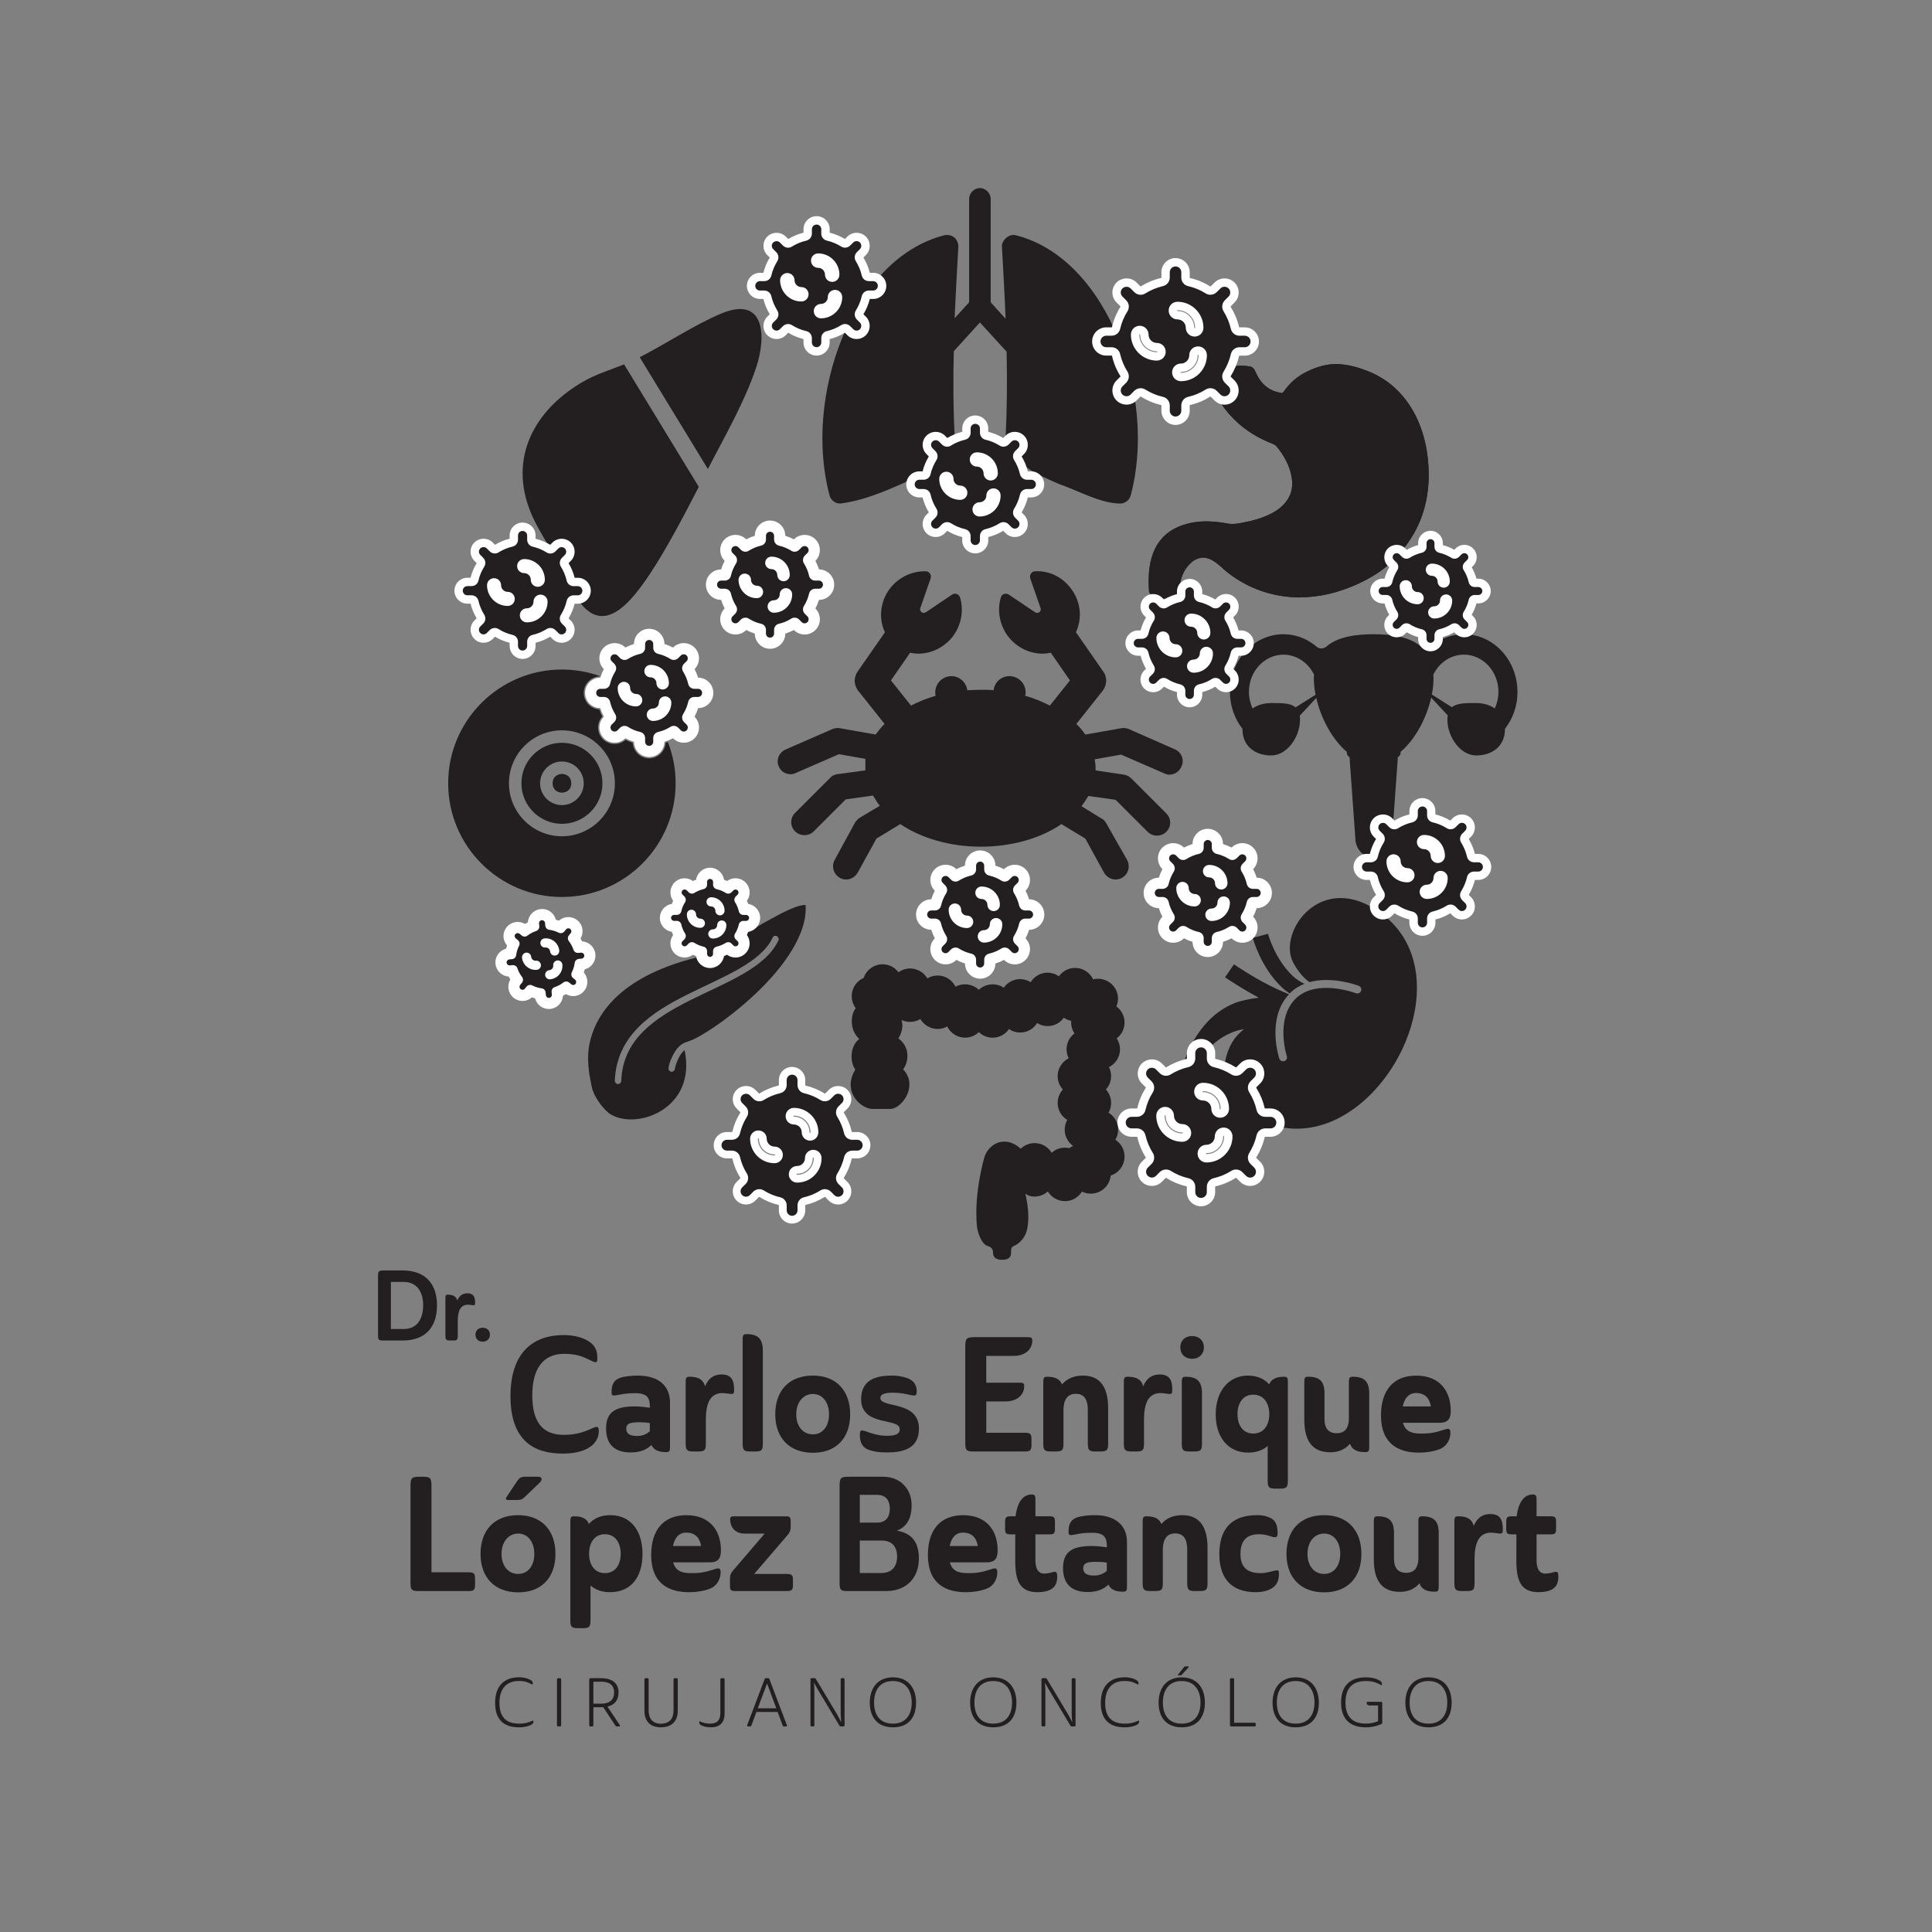 <?xml version="1.0" encoding="UTF-8"?>
<svg id="Layer_2" data-name="Layer 2" xmlns="http://www.w3.org/2000/svg" viewBox="0 0 1200 1200">
  <rect x="0" y="0" width="1200" height="1200" fill="#808080" stroke="none"/>
  <defs>
    <style>
      .cls-1 {
        fill: #fff;
      }

      .cls-2, .cls-3 {
        fill: #231f20;
      }

      .cls-3 {
        fill-rule: evenodd;
      }
    </style>
  </defs>
  <g>
    <path class="cls-2" d="m350.07,829.23c5.21,0,10.33,1,14.24,3.11,5.52,2.91,6.72,6.82,6.72,11.13,0,2.41-.2,3.31-3.11,2.01-3.71-1.6-7.82-4.61-17.55-4.61-13.34,0-19.76,9.73-19.76,25.67s5.72,24.67,19.55,24.67c8.62,0,13.14-2.11,18.75-4.51,2.61-1.1,3.01-.1,3.01,2.41,0,1.5-.4,6.12-5.31,9.53-4.21,2.91-10.03,4.21-17.05,4.21-18.15,0-32.49-8.22-32.49-35.7s14.44-37.91,32.99-37.91Z"/>
    <path class="cls-2" d="m393.99,873.56c3.81,0,6.52.4,9.63.8v-1.3c0-4.71-1.81-7.72-8.82-7.72-4.01,0-6.72.2-11.03,1.1-3.61.7-3.91.4-3.91-1.91,0-5.42,2.11-7.62,5.31-8.72,2.91-1,7.12-1.4,11.13-1.4,12.13,0,19.86,5.92,19.86,16.65v26.47c0,3.41,0,4.41-2.41,4.41-4.81,0-7.72-1.4-9.13-4.41-2.31,2.21-6.02,4.61-12.84,4.61-10.43,0-15.34-5.42-15.34-14.84s4.81-13.74,17.55-13.74Zm9.63,15.44v-5.11c-2.21-.4-4.21-.5-6.62-.5-5.31,0-8.02.6-8.02,4.01,0,3.01,2.11,4.51,6.62,4.51,3.51,0,5.92-1.1,8.02-2.91Z"/>
    <path class="cls-2" d="m438.41,881.58v14.94c0,4.21-.7,5.01-4.81,5.01h-2.91c-4.01,0-4.81-.8-4.81-5.01v-37c0-3.41,0-4.41,2.41-4.41,5.52,0,8.52,1.8,9.63,5.92,2.31-5.52,6.02-7.32,10.23-7.32,6.02,0,7.82,3.41,7.82,9.43,0,2.41-.3,2.91-2.61,2.61-2.51-.3-3.41-.5-4.61-.5-7.42,0-10.33,6.02-10.33,16.35Z"/>
    <path class="cls-2" d="m468.99,901.54h-2.91c-4.01,0-4.81-.8-4.81-5.01v-63.48c0-3.41,0-4.41,2.41-4.41,7.32,0,10.13,3.11,10.13,10.43v57.46c0,4.21-.7,5.01-4.81,5.01Z"/>
    <path class="cls-2" d="m504.89,854.4c14.64,0,23.17,9.53,23.17,24.07s-8.52,23.87-23.17,23.87-23.37-9.33-23.37-23.87,8.42-24.07,23.37-24.07Zm0,36.5c6.22,0,10.03-5.21,10.03-12.43s-3.81-12.64-10.03-12.64-10.33,5.42-10.33,12.64,4.01,12.43,10.33,12.43Z"/>
    <path class="cls-2" d="m546.81,868.24c0,6.72,23.97,1.3,23.97,19.15,0,12.84-10.63,14.74-19.86,14.74-5.72,0-8.12-.6-10.93-1.5-4.41-1.3-5.92-4.91-5.92-9.23,0-2.11.3-2.91,1.4-2.91.6,0,1.5.2,2.81.7,2.61,1,7.42,2.61,12.43,2.61s8.12-.8,8.12-4.11c0-7.42-23.97-1.3-23.97-18.65,0-12.84,10.63-14.64,19.15-14.64,2.71,0,5.62.3,9.03,1.4,3.31,1.1,6.32,3.31,6.32,8.22,0,2.91-.4,3.11-4.01,2.41-3.71-.8-6.22-1.4-10.93-1.4s-7.62.9-7.62,3.21Z"/>
    <path class="cls-2" d="m599.55,896.52v-59.97c0-5.11.7-5.92,5.31-6.02h32.59c2.91,0,3.71,0,3.71,2.21,0,4.61-3.51,9.43-11.83,9.43h-16.75v16.65h19.86c2.91,0,3.71,0,3.71,2.21,0,4.61-3.51,9.43-11.83,9.43h-11.73v19.45h23.97c3.41,0,4.11.7,4.11,4.31v3.01c0,3.61-.7,4.31-4.11,4.31h-32.19c-4.01,0-4.81-.8-4.81-5.01Z"/>
    <path class="cls-2" d="m659.62,859.92c2.61-3.11,6.72-5.52,12.94-5.52,10.93,0,15.74,7.42,15.74,20.26v21.86c0,4.21-.8,5.01-4.81,5.01h-3.01c-4.01,0-4.81-.8-4.81-5.01v-20.66c0-5.62-1.6-10.13-7.42-10.13-5.11,0-7.52,3.41-7.72,9.63v21.16c0,4.21-.7,5.01-4.81,5.01h-2.91c-4.01,0-4.81-.8-4.81-5.01v-37c0-3.41,0-4.41,2.41-4.41,5.01,0,7.92,1.5,9.23,4.81Z"/>
    <path class="cls-2" d="m710.56,881.58v14.94c0,4.21-.7,5.01-4.81,5.01h-2.91c-4.01,0-4.81-.8-4.81-5.01v-37c0-3.41,0-4.41,2.41-4.41,5.52,0,8.52,1.8,9.63,5.92,2.31-5.52,6.02-7.32,10.23-7.32,6.02,0,7.82,3.41,7.82,9.43,0,2.41-.3,2.91-2.61,2.61-2.51-.3-3.41-.5-4.61-.5-7.42,0-10.33,6.02-10.33,16.35Z"/>
    <path class="cls-2" d="m740.44,829.84c4.31,0,7.32,2.81,7.32,7.02s-3.01,7.12-7.32,7.12-7.32-2.81-7.32-7.12,3.01-7.02,7.32-7.02Zm6.12,35.7v30.99c0,4.21-.7,5.01-4.81,5.01h-2.91c-4.01,0-4.81-.8-4.81-5.01v-37c0-3.41,0-4.41,2.41-4.41,7.32,0,10.13,3.11,10.13,10.43Z"/>
    <path class="cls-2" d="m799.91,859.52v60.07c0,4.21-.8,5.01-4.81,5.01h-2.91c-4.11,0-4.81-.8-4.81-5.01v-21.46c-2.91,2.51-6.92,4.11-12.13,4.11-12.54,0-20.16-9.63-20.16-23.77s7.82-24.07,20.06-24.07c5.82,0,10.13,2.11,13.14,5.42,1.4-3.21,4.31-4.71,9.23-4.71,2.41,0,2.41,1,2.41,4.41Zm-21.46,6.72c-6.82,0-9.83,5.82-9.83,12.13s3.01,12.03,9.83,12.03,9.93-5.72,9.93-12.03-3.11-12.13-9.93-12.13Z"/>
    <path class="cls-2" d="m838.51,896.72c-2.61,3.11-6.62,5.31-12.13,5.31-11.43,0-16.25-7.22-16.25-20.26v-22.26c0-3.41,0-4.41,2.41-4.41,7.32,0,10.13,3.11,10.13,10.43v16.04c0,4.51,1.7,8.62,7.52,8.62,5.11,0,7.32-3.11,7.62-8.32v-22.36c0-3.41,0-4.41,2.41-4.41,7.32,0,10.23,3.11,10.23,10.43v31.99c0,3.41,0,4.41-2.41,4.41-5.31,0-8.32-1.6-9.53-5.21Z"/>
    <path class="cls-2" d="m871.4,883.69c1.7,6.42,7.02,6.72,11.93,6.72,5.72,0,8.62-.8,14.64-2.71,2.21-.7,2.91.2,2.91,2.21,0,4.11-2.21,8.32-6.32,10.03-3.61,1.5-8.62,2.31-13.34,2.31-11.93,0-23.47-4.91-23.47-23.06,0-15.84,7.92-24.77,21.86-24.77,15.04,0,21.46,10.13,21.46,21.66,0,3.91-.7,7.62-6.72,7.62h-22.96Zm-.1-10.13h17.45c-.7-4.21-2.91-8.32-9.23-8.32-4.71,0-7.22,3.41-8.22,8.32Z"/>
    <path class="cls-2" d="m254.96,983.21v-59.97c0-5.31.7-6.02,5.82-6.02h1.4c5.11,0,5.82.7,5.82,6.02v53.35h22.96c3.51,0,4.11.7,4.11,4.31v3.01c0,3.61-.6,4.31-4.11,4.31h-31.19c-4.01,0-4.81-.8-4.81-5.01Z"/>
    <path class="cls-2" d="m321.84,941.1c14.64,0,23.16,9.53,23.16,24.07s-8.52,23.87-23.16,23.87-23.37-9.33-23.37-23.87,8.42-24.07,23.37-24.07Zm0,36.5c6.22,0,10.03-5.21,10.03-12.44s-3.81-12.64-10.03-12.64-10.33,5.42-10.33,12.64,4.01,12.44,10.33,12.44Zm-1.1-56.96c2.01-3.01,2.71-3.41,6.02-3.41h7.62c2.11,0,2.91,1.71.8,3.71l-9.63,9.23c-1.3,1.2-2.31,1.5-4.31,1.5h-5.92c-.9,0-1.4-.7-.8-1.7l6.22-9.33Z"/>
    <path class="cls-2" d="m366.77,984.82v21.46c0,4.21-.7,5.01-4.81,5.01h-2.91c-4.01,0-4.81-.8-4.81-5.01v-60.07c0-3.41,0-4.41,2.41-4.41,4.91,0,7.82,1.5,9.13,4.71,3.01-3.31,7.32-5.42,13.24-5.42,12.84,0,20.06,9.83,20.06,24.07s-7.02,23.77-20.16,23.77c-5.31,0-9.23-1.6-12.13-4.11Zm8.93-7.72c6.82,0,9.83-5.72,9.83-12.03s-3.01-12.13-9.83-12.13-9.83,5.82-9.83,12.13,3.11,12.03,9.83,12.03Z"/>
    <path class="cls-2" d="m418.11,970.38c1.7,6.42,7.02,6.72,11.93,6.72,5.72,0,8.62-.8,14.64-2.71,2.21-.7,2.91.2,2.91,2.21,0,4.11-2.21,8.32-6.32,10.03-3.61,1.5-8.62,2.31-13.34,2.31-11.93,0-23.47-4.91-23.47-23.06,0-15.84,7.92-24.77,21.86-24.77,15.04,0,21.46,10.13,21.46,21.66,0,3.91-.7,7.62-6.72,7.62h-22.96Zm-.1-10.13h17.45c-.7-4.21-2.91-8.32-9.23-8.32-4.71,0-7.22,3.41-8.22,8.32Z"/>
    <path class="cls-2" d="m491.11,945.31v3.11c0,2.11-.6,3.51-1.91,5.01l-20.76,24.17h19.66c3.61,0,4.41.6,4.41,3.51v3.61c0,2.91-.8,3.51-4.41,3.51h-30.49c-3.91,0-4.21-.4-4.21-3.41v-4.31c0-2.11.5-3.41,1.91-5.01l19.65-22.96h-12.53c-6.22,0-8.93-4.51-8.93-8.72,0-2.01.8-2.01,3.41-2.01h30.79c2.91,0,3.41.3,3.41,3.51Z"/>
    <path class="cls-2" d="m521.49,983.42v-60.37c0-5.11.7-5.82,5.62-5.82h21.46c10.93,0,17.65,7.92,17.65,17.55s-3.91,13.84-9.13,15.94c8.62,1.5,13.64,6.42,13.64,17.25,0,12.13-7.72,20.26-20.36,20.26h-24.27c-3.81,0-4.61-.8-4.61-4.81Zm12.54-54.95v17.25h11.43c4.61-.3,7.22-3.21,7.22-8.62,0-5.72-2.91-8.62-7.82-8.62h-10.83Zm0,28.38v20.16h13.44c6.22,0,9.73-3.71,9.73-10.23s-3.51-9.93-9.73-9.93h-13.44Z"/>
    <path class="cls-2" d="m589.98,970.38c1.7,6.42,7.02,6.72,11.93,6.72,5.72,0,8.62-.8,14.64-2.71,2.21-.7,2.91.2,2.91,2.21,0,4.11-2.21,8.32-6.32,10.03-3.61,1.5-8.62,2.31-13.34,2.31-11.93,0-23.47-4.91-23.47-23.06,0-15.84,7.92-24.77,21.86-24.77,15.04,0,21.46,10.13,21.46,21.66,0,3.91-.7,7.62-6.72,7.62h-22.96Zm-.1-10.13h17.45c-.7-4.21-2.91-8.32-9.23-8.32-4.71,0-7.22,3.41-8.22,8.32Z"/>
    <path class="cls-2" d="m643.12,932.67v9.13h8.32c3.41,0,3.81.5,3.81,4.01v3.21c0,3.51-.4,4.01-3.81,4.01h-8.32v16.04c0,7.62,3.71,8.32,5.31,8.32,1.8,0,3.71-.4,5.82-1,1.7-.4,2.41,0,2.41,3.01,0,1.7-.3,3.21-.9,4.61-1.4,3.01-4.91,4.91-11.43,4.91-11.13,0-13.74-7.42-13.74-19.45v-16.45h-2.51c-3.31,0-3.81-.5-3.81-4.01v-3.21c0-3.51.5-4.01,3.81-4.01h2.71c1.1-9.43,5.11-13.54,9.93-13.54,2.41,0,2.41,1,2.41,4.41Z"/>
    <path class="cls-2" d="m677.82,960.25c3.81,0,6.52.4,9.63.8v-1.3c0-4.71-1.81-7.72-8.82-7.72-4.01,0-6.72.2-11.03,1.1-3.61.7-3.91.4-3.91-1.91,0-5.42,2.11-7.62,5.31-8.72,2.91-1,7.12-1.4,11.13-1.4,12.13,0,19.86,5.92,19.86,16.65v26.47c0,3.41,0,4.41-2.41,4.41-4.81,0-7.72-1.4-9.13-4.41-2.31,2.21-6.02,4.61-12.84,4.61-10.43,0-15.34-5.42-15.34-14.84s4.81-13.74,17.55-13.74Zm9.63,15.44v-5.11c-2.21-.4-4.21-.5-6.62-.5-5.31,0-8.02.6-8.02,4.01,0,3.01,2.11,4.51,6.62,4.51,3.51,0,5.92-1.1,8.02-2.91Z"/>
    <path class="cls-2" d="m721.34,946.61c2.61-3.11,6.72-5.52,12.94-5.52,10.93,0,15.74,7.42,15.74,20.26v21.86c0,4.21-.8,5.01-4.81,5.01h-3.01c-4.01,0-4.81-.8-4.81-5.01v-20.66c0-5.62-1.6-10.13-7.42-10.13-5.11,0-7.52,3.41-7.72,9.63v21.16c0,4.21-.7,5.01-4.81,5.01h-2.91c-4.01,0-4.81-.8-4.81-5.01v-37c0-3.41,0-4.41,2.41-4.41,5.01,0,7.92,1.5,9.23,4.81Z"/>
    <path class="cls-2" d="m757.34,965.36c0-14.74,6.72-24.27,23.47-24.27,3.01,0,5.52.4,8.42,1.81,2.11,1.1,4.31,3.01,4.31,9.13,0,2.71-.7,3.41-4.31,2.21-2.01-.7-4.21-1.3-7.22-1.3-9.03,0-11.53,5.52-11.53,12.23s2.71,11.93,12.44,11.93c2.61,0,4.61-.5,7.32-1.2,3.81-.9,4.11-.9,4.11,1.5,0,2.91-.4,6.92-4.91,9.43-3.41,1.91-7.62,2.11-9.43,2.11-16.25,0-22.66-9.83-22.66-23.57Z"/>
    <path class="cls-2" d="m822.42,941.1c14.64,0,23.17,9.53,23.17,24.07s-8.52,23.87-23.17,23.87-23.37-9.33-23.37-23.87,8.42-24.07,23.37-24.07Zm0,36.5c6.22,0,10.03-5.21,10.03-12.44s-3.81-12.64-10.03-12.64-10.33,5.42-10.33,12.64,4.01,12.44,10.33,12.44Z"/>
    <path class="cls-2" d="m881.68,983.42c-2.61,3.11-6.62,5.31-12.13,5.31-11.43,0-16.25-7.22-16.25-20.26v-22.26c0-3.41,0-4.41,2.41-4.41,7.32,0,10.13,3.11,10.13,10.43v16.04c0,4.51,1.7,8.62,7.52,8.62,5.11,0,7.32-3.11,7.62-8.32v-22.36c0-3.41,0-4.41,2.41-4.41,7.32,0,10.23,3.11,10.23,10.43v31.99c0,3.41,0,4.41-2.41,4.41-5.31,0-8.32-1.6-9.53-5.21Z"/>
    <path class="cls-2" d="m915.87,968.27v14.94c0,4.21-.7,5.01-4.81,5.01h-2.91c-4.01,0-4.81-.8-4.81-5.01v-37c0-3.41,0-4.41,2.41-4.41,5.52,0,8.52,1.81,9.63,5.92,2.31-5.52,6.02-7.32,10.23-7.32,6.02,0,7.82,3.41,7.82,9.43,0,2.41-.3,2.91-2.61,2.61-2.51-.3-3.41-.5-4.61-.5-7.42,0-10.33,6.02-10.33,16.35Z"/>
    <path class="cls-2" d="m954.38,932.67v9.13h8.32c3.41,0,3.81.5,3.81,4.01v3.21c0,3.51-.4,4.01-3.81,4.01h-8.32v16.04c0,7.62,3.71,8.32,5.31,8.32,1.8,0,3.71-.4,5.82-1,1.7-.4,2.41,0,2.41,3.01,0,1.7-.3,3.21-.9,4.61-1.4,3.01-4.91,4.91-11.43,4.91-11.13,0-13.74-7.42-13.74-19.45v-16.45h-2.51c-3.31,0-3.81-.5-3.81-4.01v-3.21c0-3.51.5-4.01,3.81-4.01h2.71c1.1-9.43,5.11-13.54,9.93-13.54,2.41,0,2.41,1,2.41,4.41Z"/>
  </g>
  <g>
    <path class="cls-2" d="m322.28,1041.79c3.26,0,5.76.8,7.2,1.65,1.27.72,1.48,1.48,1.48,2.29,0,.55-.17.64-.76.38-1.78-.89-3.77-2.03-7.83-2.03-8.51,0-12.15,5.59-12.15,13.63s3.51,12.87,12.11,12.87c3.98,0,5.8-.72,8.26-1.74.59-.25.76-.08.76.47,0,.38-.17,1.23-1.1,1.82-1.31.85-4.15,1.74-8.05,1.74-9.48,0-14.69-5.08-14.69-15.12s5.21-15.96,14.78-15.96Z"/>
    <path class="cls-2" d="m348.53,1071.34c0,.8-.17.97-.93.97h-.68c-.8,0-.97-.17-.97-.97v-27.9c0-.93.17-1.1,1.06-1.1h.47c.93,0,1.06.17,1.06,1.1v27.9Z"/>
    <path class="cls-2" d="m368.56,1060.38v10.97c0,.8-.17.97-.93.97h-.68c-.8,0-.97-.17-.97-.97v-27.9c0-.93.17-1.1,1.06-1.1h6.44c6.18,0,10.71,2.71,10.71,8.81,0,5.17-2.75,7.88-6.9,8.85l7.54,11.26c.47.72.34,1.06-.42,1.06h-.59c-1.1,0-1.31-.08-1.74-.72l-7.41-11.26c-.38.04-.8.04-1.19.04h-4.91Zm0-15.84v13.63h4.91c4.87,0,7.96-2.08,7.96-7.03,0-4.57-3.09-6.61-7.96-6.61h-4.91Z"/>
    <path class="cls-2" d="m402.89,1062.45c0,4.53,2.12,8.17,7.49,8.17,5.89,0,7.96-3.64,7.96-8.17v-18.93c0-1.02.17-1.19,1.19-1.19h.25c1.06,0,1.19.17,1.19,1.19v18.97c0,6.14-3.22,10.37-10.59,10.37-6.94,0-10.12-4.23-10.12-10.37v-18.97c0-1.02.13-1.19,1.14-1.19h.3c1.06,0,1.19.17,1.19,1.19v18.93Z"/>
    <path class="cls-2" d="m448.62,1042.34h.25c1.06,0,1.19.17,1.19,1.19v20.62c0,7.11-4.36,8.72-8.47,8.72-3.13,0-4.91-.68-6.18-1.31-1.02-.59-1.14-1.48-1.14-1.95,0-.55.21-.55.8-.3,1.57.68,3.13,1.27,5.97,1.27,3.73,0,6.39-1.48,6.39-6.73v-20.32c0-1.02.13-1.19,1.19-1.19Z"/>
    <path class="cls-2" d="m483,1063.34h-13.17l-3.05,8.17c-.25.68-.47.8-1.19.8h-.89c-.59,0-.8-.25-.59-.85l10.76-28.37c.25-.64.47-.76,1.23-.76h.76c.76,0,.93.21,1.1.76l10.76,28.37c.21.59,0,.85-.55.85h-1.06c-.72,0-.89-.13-1.1-.85l-3.01-8.13Zm-12.32-2.29h11.48l-5.72-15.46-5.76,15.46Z"/>
    <path class="cls-2" d="m524.57,1071.43c0,.72-.17.89-.89.89h-1.35c-.42,0-.68-.08-.93-.47l-11.64-19.44c-1.44-2.41-3.09-5.08-4.15-7.37.21,2.75.21,5.76.21,8.55v17.83c0,.72-.13.89-.89.89h-.64c-.72,0-.89-.17-.89-.89v-28.12c0-.85.13-.97,1.02-.97h1.35c.64,0,.85.17,1.4,1.19l12.87,21.47c.8,1.4,1.74,3.35,2.5,4.87-.21-1.57-.38-4.06-.38-5.63v-20.92c0-.8.17-.97,1.02-.97h.42c.8,0,.97.17.97.97v28.12Z"/>
    <path class="cls-2" d="m554.59,1072.87c-9.82,0-14.35-6.52-14.35-15.33s4.7-15.71,14.35-15.71,14.4,6.77,14.4,15.71-4.49,15.33-14.4,15.33Zm0-2.29c8.6,0,11.69-6.22,11.69-13.08s-3.13-13.38-11.69-13.38-11.69,6.35-11.69,13.38,3.13,13.08,11.69,13.08Z"/>
    <path class="cls-2" d="m616.91,1072.87c-9.82,0-14.35-6.52-14.35-15.33s4.7-15.71,14.35-15.71,14.4,6.77,14.4,15.71-4.49,15.33-14.4,15.33Zm0-2.29c8.6,0,11.69-6.22,11.69-13.08s-3.13-13.38-11.69-13.38-11.69,6.35-11.69,13.38,3.13,13.08,11.69,13.08Z"/>
    <path class="cls-2" d="m668.05,1071.43c0,.72-.17.89-.89.89h-1.35c-.42,0-.68-.08-.93-.47l-11.64-19.44c-1.44-2.41-3.09-5.08-4.15-7.37.21,2.75.21,5.76.21,8.55v17.83c0,.72-.13.89-.89.89h-.64c-.72,0-.89-.17-.89-.89v-28.12c0-.85.13-.97,1.02-.97h1.35c.64,0,.85.17,1.4,1.19l12.87,21.47c.8,1.4,1.74,3.35,2.5,4.87-.21-1.57-.38-4.06-.38-5.63v-20.92c0-.8.17-.97,1.02-.97h.42c.8,0,.97.17.97.97v28.12Z"/>
    <path class="cls-2" d="m698.49,1041.79c3.26,0,5.76.8,7.2,1.65,1.27.72,1.48,1.48,1.48,2.29,0,.55-.17.64-.76.38-1.78-.89-3.77-2.03-7.83-2.03-8.51,0-12.15,5.59-12.15,13.63s3.51,12.87,12.11,12.87c3.98,0,5.8-.72,8.26-1.74.59-.25.76-.08.76.47,0,.38-.17,1.23-1.1,1.82-1.31.85-4.15,1.74-8.05,1.74-9.48,0-14.69-5.08-14.69-15.12s5.21-15.96,14.78-15.96Z"/>
    <path class="cls-2" d="m733.97,1072.87c-9.82,0-14.35-6.52-14.35-15.33s4.7-15.71,14.35-15.71,14.4,6.77,14.4,15.71-4.49,15.33-14.4,15.33Zm0-2.29c8.6,0,11.69-6.22,11.69-13.08s-3.13-13.38-11.69-13.38-11.69,6.35-11.69,13.38,3.13,13.08,11.69,13.08Zm1.23-34.85c.47-.64.64-.72,1.4-.72h1.23c.59,0,.72.34.25.8l-4.06,4.4c-.3.3-.51.38-.97.38h-1.14c-.34,0-.47-.13-.21-.47l3.51-4.4Z"/>
    <path class="cls-2" d="m763.95,1071.34v-27.9c0-.93.17-1.1,1.06-1.1h.47c.93,0,1.06.17,1.06,1.1v26.59h12.45c.85,0,.97.17.97.89v.51c0,.76-.13.89-.97.89h-14.06c-.8,0-.97-.17-.97-.97Z"/>
    <path class="cls-2" d="m804.76,1072.87c-9.82,0-14.35-6.52-14.35-15.33s4.7-15.71,14.35-15.71,14.4,6.77,14.4,15.71-4.49,15.33-14.4,15.33Zm0-2.29c8.6,0,11.69-6.22,11.69-13.08s-3.13-13.38-11.69-13.38-11.69,6.35-11.69,13.38,3.13,13.08,11.69,13.08Z"/>
    <path class="cls-2" d="m849.77,1057.03h7.71c.97,0,1.06.13,1.06,1.19v11.43c0,.8-.13,1.06-.8,1.31-3.35,1.4-6.1,1.91-9.53,1.91-10.8,0-15.24-6.35-15.24-15.37,0-9.74,4.83-15.67,15.33-15.67,4.66,0,7.49,1.19,9.1,2.33.85.64.97,1.52.97,1.91,0,.47-.08.76-.55.55-2.07-1.19-4.78-2.5-9.36-2.5-8.98,0-12.75,4.95-12.75,13.38,0,7.92,3.6,13.04,12.49,13.04,1.95,0,4.78-.17,7.75-1.52v-9.74h-5.25c-1.19,0-1.86-.72-1.86-1.69,0-.51.21-.55.93-.55Z"/>
    <path class="cls-2" d="m887.24,1072.87c-9.82,0-14.35-6.52-14.35-15.33s4.7-15.71,14.35-15.71,14.4,6.77,14.4,15.71-4.49,15.33-14.4,15.33Zm0-2.29c8.6,0,11.69-6.22,11.69-13.08s-3.13-13.38-11.69-13.38-11.69,6.35-11.69,13.38,3.13,13.08,11.69,13.08Z"/>
  </g>
  <g>
    <path class="cls-2" d="m250.04,832.61h-12.29c-2.46,0-2.95-.49-2.95-3.07v-36.75c0-3.26.43-3.69,3.56-3.69h11.68c14.51,0,21.39,8.67,21.39,21.7s-6.76,21.82-21.39,21.82Zm-7.25-36.39v29.26h7.87c9.22,0,12.17-7.31,12.17-14.75s-3.2-14.51-12.17-14.51h-7.87Z"/>
    <path class="cls-2" d="m284.33,820.38v9.16c0,2.58-.43,3.07-2.95,3.07h-1.78c-2.46,0-2.95-.49-2.95-3.07v-22.68c0-2.09,0-2.7,1.48-2.7,3.38,0,5.22,1.11,5.9,3.63,1.41-3.38,3.69-4.49,6.27-4.49,3.69,0,4.79,2.09,4.79,5.78,0,1.48-.18,1.78-1.6,1.6-1.54-.18-2.09-.31-2.83-.31-4.55,0-6.33,3.69-6.33,10.02Z"/>
    <path class="cls-2" d="m299.82,824.68c2.64,0,4.49,1.72,4.49,4.3s-1.84,4.36-4.49,4.36-4.49-1.72-4.49-4.36,1.84-4.3,4.49-4.3Z"/>
  </g>
  <path class="cls-2" d="m729.96,465.52l-28.85-12.71c-1.32-.53-3.18-.8-4.5-.53l-22.51,3.97c-1.59-2.38-3.44-4.5-5.56-6.62l16.41-20.65c2.65-3.44,2.92-8.47.27-11.91l-16.94-24.36c3.97-8.47,3.18-19.06-3.18-27.27-5.56-7.42-14.03-11.12-22.24-10.59-2.12,0-3.7,2.38-2.92,4.5l6.35,18.26c.8,2.12-1.59,3.97-3.44,2.65l-16.15-10.86c-1.85-1.32-4.5-.53-5.03,1.59-2.38,7.67-1.05,16.94,4.5,24.36,6.62,8.47,17.21,12.18,26.48,10.06l11.91,17.21-12.44,15.62c-4.77-2.38-9.79-4.5-15.36-6.09.27-.8.27-1.32.27-2.12,0-5.56-4.5-10.06-10.06-10.06-5.03,0-9.27,3.7-9.79,8.74-2.65-.27-5.56-.27-8.21-.27s-5.56.27-8.21.27c-.53-4.77-4.77-8.74-9.79-8.74-5.56,0-10.06,4.5-10.06,10.06,0,.8,0,1.59.27,2.12-5.56,1.59-10.59,3.7-15.36,6.09l-12.44-15.62,11.91-17.21c9.27,2.12,19.86-1.59,26.48-10.06,5.56-7.42,6.89-16.41,4.5-24.36-.8-2.12-3.18-2.92-5.03-1.59l-16.15,10.86c-1.85,1.32-4.24-.53-3.44-2.65l6.35-18.26c.8-2.12-.8-4.5-2.92-4.5-8.21-.27-16.68,3.44-22.24,10.59-6.35,8.21-7.15,19.06-3.18,27.27l-16.94,24.36c-2.65,3.7-2.38,8.47.27,11.91l16.41,20.65c-2.12,2.12-3.97,4.5-5.56,6.62l-22.24-3.97c-1.59-.27-3.18,0-4.5.53l-29.12,12.71c-4.24,1.85-6.09,6.62-4.24,10.59,1.32,3.18,4.24,4.77,7.42,4.77,1.05,0,2.12-.27,3.18-.8l26.75-11.65,16.41,2.92v7.15l-17.48,2.38c-1.85.27-3.44,1.05-4.5,2.38l-21.71,21.71c-3.18,3.18-3.18,8.21,0,11.39,1.59,1.59,3.7,2.38,5.82,2.38s4.24-.8,5.82-2.38l19.86-19.86,16.94-2.38c1.32,2.12,2.65,4.5,4.24,6.35l-12.44,7.42c-1.32.8-2.12,1.85-2.92,2.92l-12.71,23.3c-2.12,3.97-.8,8.74,3.18,11.12,1.32.8,2.65,1.05,3.97,1.05,2.92,0,5.56-1.59,7.15-4.24l11.65-21.18,14.83-9c12.97,8.74,30.72,14.03,50.04,14.03s37.34-5.3,50.04-14.03l14.83,9,11.65,21.18c1.59,2.65,4.24,4.24,7.15,4.24,1.32,0,2.65-.27,3.97-1.05,3.97-2.12,5.3-7.15,3.18-11.12l-12.95-22.77c-.8-1.32-1.59-2.38-2.92-2.92l-12.44-7.67c1.59-2.12,2.92-4.24,4.24-6.35l16.94,2.38,19.86,19.86c1.59,1.59,3.7,2.38,5.82,2.38s4.24-.8,5.82-2.38c3.18-3.18,3.18-8.21,0-11.39l-21.71-21.71c-1.32-1.32-2.92-2.12-4.5-2.38l-17.74-2.65v-1.59c0-1.85-.27-3.7-.53-5.3l16.41-2.92,26.75,11.65c1.05.53,2.12.8,3.18.8,3.18,0,6.09-1.85,7.42-4.77,2.11-4.23.26-9-3.71-10.85h0Z"/>
  <path class="cls-2" d="m608.57,116.8c-3.51.03-6.65,3.25-6.62,6.75v64.21l-8.99,9.88c.6-14.88,1.47-29.78,2.3-44.73-.28-4.83-3.92-7.45-8.29-6.89-29.61,7.39-51.44,33.27-63.95,64.07-12.52,30.8-16.01,67.03-7.73,97.74.76,2.79,3.51,4.91,6.41,4.94,13.65-1.64,26.53-7.01,38.39-12.25,12.24-5.98,31.8-14.25,32.95-28.17-1-18.02-1.04-36.08-.63-54.19l16.23-17.88,16.58,18.15c.4,18.02.3,35.99-.7,53.92,2.85,15.68,21.13,22.89,32.95,28.17,12.64,4.35,25.71,12.1,38.39,12.25,2.9-.03,5.65-2.15,6.41-4.94,8.28-30.71,4.78-66.94-7.73-97.74-12.52-30.8-34.34-56.68-63.95-64.07-4.31-.81-8.39,3.58-8.29,6.89.84,15.08,1.7,30.08,2.3,45.08l-9.26-10.23v-64.21c.03-3.54-3.21-6.79-6.76-6.75h0Z"/>
  <g>
    <path class="cls-2" d="m806.87,371.08c9.01-.16,16.97-1.42,24.75-3.88,8.2-2.6,16.02-6.12,23.22-10.73,7.21-4.62,13.3-10.65,18.43-17.56,4.82-6.51,8.54-13.59,10.89-21.37,2.52-8.32,3.5-16.79,3.2-25.52-.28-8.12-1.48-16.02-3.97-23.73-2.97-9.2-7.5-17.5-14.19-24.58-5.51-5.82-12.01-10.18-19.43-13.14-5.62-2.24-11.44-3.89-17.47-4.35-7.36-.57-14.25,1.49-20.78,4.73-5.71,2.84-10.45,6.87-14.04,12.2-.32.48-1.1,1.06-1.55.97-1.84-.38-3.71-.81-5.42-1.56-5.13-2.22-8.39-6.39-10.55-11.34-1-2.3-2.15-3.79-4.77-3.71-.22,0-.44-.14-.66-.16-4.73-.48-9.35-.26-13.5,2.38-3.95,2.52-6.1,6.32-7.27,10.74-.12.43.07,1,.25,1.45,2.38,6,5.89,11.33,10.19,16.08,6.75,7.45,14.91,12.95,24.2,16.8,1.56.65,3.48,1.17,4.46,2.38,4.72,5.81,8.4,12.22,9.52,19.77.68,4.56.11,8.96-2.39,12.96-2.52,4.02-6.12,6.86-10.26,9.01-5.97,3.1-12.41,4.72-18.97,5.93-2.77.52-5.49.88-8.36.32-3.48-.68-7.04-1.1-10.59-1.27-5.61-.28-11.17.32-16.53,2.05-8.99,2.89-15.5,8.49-18.96,17.47-2.99,7.78-3.11,15.84-2.61,23.98.03.54.46,1.2.9,1.54,4.25,3.4,10.69,3.78,15.37.96,1.75-1.05,2.73-2.31,2.82-4.65.25-6.23,2.56-11.75,7.27-15.99,1.28-1.14,2.97-2.05,4.63-2.52,3.95-1.13,7.44.45,10.54,2.69,2.52,1.83,4.69,4.13,7.13,6.05,13.3,10.47,28.55,15.37,44.54,15.61h0Z"/>
    <path class="cls-2" d="m806.87,371.08c-15.98-.25-31.23-5.13-44.54-15.6-2.46-1.93-4.63-4.22-7.13-6.05-3.1-2.25-6.59-3.83-10.54-2.69-1.65.47-3.34,1.38-4.63,2.52-4.72,4.24-7.03,9.76-7.27,15.99-.09,2.34-1.07,3.59-2.82,4.65-4.66,2.82-11.12,2.44-15.37-.96-.44-.36-.86-1.01-.9-1.54-.5-8.14-.38-16.19,2.61-23.98,3.45-8.98,9.98-14.58,18.96-17.47,5.37-1.72,10.93-2.32,16.53-2.05,3.54.17,7.11.6,10.59,1.27,2.87.56,5.59.19,8.36-.32,6.56-1.22,13.01-2.83,18.97-5.93,4.15-2.15,7.74-4.98,10.26-9.01,2.51-4,3.07-8.39,2.39-12.96-1.12-7.56-4.8-13.97-9.52-19.77-.98-1.2-2.9-1.73-4.46-2.38-9.29-3.85-17.45-9.35-24.2-16.8-4.3-4.75-7.81-10.08-10.19-16.08-.18-.46-.36-1.02-.25-1.45,1.17-4.42,3.32-8.22,7.27-10.74,4.15-2.65,8.78-2.86,13.5-2.38.22.02.45.17.66.16,2.63-.08,3.77,1.41,4.77,3.71,2.16,4.95,5.41,9.11,10.55,11.34,1.71.74,3.58,1.18,5.42,1.56.44.09,1.23-.49,1.55-.97,3.59-5.33,8.33-9.36,14.04-12.2,6.52-3.24,13.42-5.3,20.78-4.73,6.03.46,11.84,2.12,17.47,4.35,7.44,2.96,13.92,7.31,19.43,13.14,6.69,7.07,11.23,15.37,14.19,24.58,2.49,7.71,3.69,15.6,3.97,23.73.3,8.72-.69,17.2-3.2,25.52-2.35,7.78-6.07,14.86-10.89,21.37-5.13,6.92-11.22,12.94-18.43,17.56-7.2,4.61-15.03,8.12-23.22,10.73-7.78,2.45-15.73,3.71-24.74,3.87h0Z"/>
  </g>
  <g>
    <path class="cls-2" d="m413.47,461.38c-.33,5.38-4.8,9.65-10.26,9.65s-9.93-4.28-10.24-9.65c-1.51-.51-3-1.12-4.42-1.84-4.02,3.58-10.22,3.45-14.09-.41-3.85-3.87-3.98-10.06-.41-14.09-.72-1.43-1.34-2.9-1.84-4.42-5.38-.31-9.65-4.78-9.65-10.24s4.28-9.95,9.65-10.26c.04-.1.08-.2.11-.29-7.3-2.56-15.15-3.97-23.32-3.97-38.94,0-70.64,31.68-70.64,70.64s31.7,70.64,70.64,70.64,70.64-31.7,70.64-70.64c0-9.06-1.72-17.69-4.84-25.67-.44.17-.9.37-1.35.53h0Zm-64.45,58.04c-18.14,0-32.9-14.76-32.9-32.9s14.76-32.9,32.9-32.9,32.9,14.75,32.9,32.9-14.75,32.9-32.9,32.9Z"/>
    <path class="cls-2" d="m349.02,461.36c-13.88,0-25.16,11.28-25.16,25.16s11.28,25.16,25.16,25.16,25.16-11.28,25.16-25.16-11.28-25.16-25.16-25.16Zm0,38.71c-7.47,0-13.55-6.08-13.55-13.55s6.08-13.55,13.55-13.55,13.55,6.08,13.55,13.55-6.08,13.55-13.55,13.55Z"/>
    <path class="cls-2" d="m354.83,486.52c0,7.74-11.61,7.74-11.61,0s11.61-7.74,11.61,0"/>
  </g>
  <path class="cls-2" d="m494.36,563.29c2.64-.89,4.65-1.21,5.99-1.22,1.4,17.73-13.39,38.4-30.77,54.89-8.97,8.51-18.52,15.92-26.5,21.3-5.57,3.58-10.58,7.04-16.85,9.02-3.39,1.1-5.67,3.67-7.31,6.4-1.97,3.27-3.36,6.93-3.69,9.67-.18,1.06.66,2.18,1.72,2.32,1.07.13,2.15-.74,2.24-1.81.21-1.69,1.43-5.33,3.11-8.14.79-1.38,1.89-2.53,2.9-3.56,3.88,18.54-3.65,30.86-14.18,37.55-10.99,6.98-25.32,7.33-33.07,1.52-4.67-3.98-9.25-10.82-10.32-15.85-1.76-8.23-3.64-18.12-1.16-28.54,4.98-20.85,23.84-43.4,73.46-53.77.16-.03.32-.09.47-.17,8.32-4.08,21.56-12.56,33.98-19.67,6.8-3.68,13.2-7.46,19.97-9.94h0Zm-13.59,18.12c-.38.22-.68.57-.85.97-3.64,7.71-11.24,13.8-20.84,19.33-9.6,5.53-21.14,10.49-32.34,16.1-11.2,5.61-22.04,11.9-30.35,20.36-8.3,8.45-14,19.18-14.51,33.1-.02,1.05.91,2.03,1.96,2.05,1.05.02,2.03-.91,2.05-1.96.47-12.93,5.58-22.52,13.35-30.43,7.77-7.91,18.25-14.04,29.3-19.58,11.05-5.54,22.61-10.46,32.52-16.16,9.91-5.7,18.26-12.22,22.46-21.11.78-1.51-1.26-3.48-2.74-2.66h0Z"/>
  <path class="cls-3" d="m397.33,221.87l42.36,69.46c10.47-20.45,22.86-41.58,30.04-63.28,6.55-19.8,5.05-44.56-21.81-33.28-16.45,6.9-34.19,18.71-50.58,27.1m36.69,80.51l-46.39-76.07c-9.11,3.61-17.73,6.17-26.35,11.26-29.49,17.39-45.27,46.82-31.86,80.2,5.56,13.84,16.58,27.92,23.07,42.76,16.82,38.44,35.33,20.2,51.92-5.19,9.93-15.19,19.95-34.17,29.61-52.95h0Z"/>
  <g>
    <path class="cls-2" d="m810.21,611.05c-2.59-1.24-5.17-2.85-7.41-4.98-11.04-10.55-15.2-25.89-15.23-26.05l-9.45,2.5c.19.74,4.92,18.19,17.94,30.62,1.22,1.16,2.49,2.21,3.8,3.14.39.28.8.52,1.2.77.05-.05.09-.11.14-.16,2.69-2.69,5.78-4.56,9.01-5.84h0Z"/>
    <path class="cls-2" d="m767.14,622.94c-24.81,9.7-32.15,38.28-32.64,39.39l8.04,3.53c.11-.23,3.81-17.31,23.81-25.03,1.84-.71,3.96-1.22,6.22-1.57-1.58,1.32-3.13,2.75-4.54,4.37-8.24,9.42-14.33,33.73,6.58,47.62,68.48,45.46,143.9-79.24,83.26-124.01-37.24-27.49-64.69,11.82-54.64,30.62,3.46,6.48,7.24,10.12,10.1,12.15,14.06-3.89,29.76,1.97,30.62,2.3,1.26.49,1.9,1.91,1.41,3.18-.49,1.26-1.91,1.89-3.18,1.41-.24-.1-24.73-9.31-37.49,3.46-12.77,12.77-5.5,35.37-5.42,35.59.43,1.29-.27,2.68-1.56,3.11-.26.08-.52.12-.77.12-1.03,0-1.98-.65-2.33-1.67-.34-1.03-8.04-24.93,5.99-39.92-2.2-.93-4.53-1.94-7.06-3.08-13.09-5.92-26.96-15.45-27.1-15.54l-5.55,8.05c.48.33,9.99,6.86,21.01,12.65-5.65.74-10.97,1.78-14.75,3.26h0Z"/>
  </g>
  <path class="cls-2" d="m942.51,429.72c0-19.74-14.91-35.79-33.24-35.79-7.03,0-13.55,2.37-18.92,6.4l.04-.05s-.06.05-.08.08c-.7.53-1.4,1.07-2.06,1.66-1.75,1-3.54.96-5.29-.11-.57-.51-1.14-1-1.76-1.44-.06-.06-.13-.12-.2-.19l.06.1c-6.81-4.9-16.75-6.45-27.84-6.45s-21.03,1.55-27.84,6.45l.06-.09c-.06.07-.13.12-.19.18-.62.45-1.21.94-1.78,1.45-1.75,1.07-3.53,1.1-5.28.11-.66-.59-1.35-1.13-2.06-1.66-.03-.03-.06-.05-.09-.08l.04.04c-5.36-4.03-11.88-6.4-18.91-6.4-18.33,0-33.24,16.06-33.24,35.79,0,8.75,2.94,16.77,7.8,22.99,0,.08-.01.16-.01.24,0,10.62,8,16.28,17.87,16.28s17.87-11.58,17.87-22.2c0-.9-.08-1.7-.19-2.45l10.28-11.07c2.92,12.68,9.9,25.78,19.02,33.52-.02.14-.08.27-.08.41,0,1.25.71,2.32,1.72,2.78l3.61,50.3c0,6.79,5.1,12.29,11.41,12.29s11.41-5.5,11.41-12.29l3.61-50.3c1-.46,1.72-1.53,1.72-2.78,0-.15-.06-.27-.08-.41,9.17-7.77,16.17-20.98,19.06-33.73l10.28,11.06c-.13.81-.22,1.67-.22,2.66,0,10.62,8.01,22.2,17.87,22.2s17.87-5.66,17.87-16.28c0-.08-.01-.16-.01-.24,4.87-6.22,7.81-14.24,7.81-22.99h0Zm-137.82,9.65c-3.17-2.79-8.74-2.69-15.11-2.69-4.42,0-8.46,1.14-11.57,3.36-1.44-3.1-2.28-6.6-2.28-10.31,0-12.73,9.63-23.1,21.44-23.1,8.23,0,15.4,5.03,18.99,12.38-.04.74-.11,1.45-.11,2.23,0,3.28.39,6.75,1.08,10.28l-12.44,7.85Zm123.74.66c-3.12-2.2-7.16-3.36-11.57-3.36-6.31,0-11.85-.09-15.02,2.61l-12.5-7.9c.68-3.48,1.05-6.91,1.05-10.15,0-.78-.07-1.49-.11-2.23,3.59-7.35,10.75-12.39,18.99-12.39,11.82,0,21.44,10.36,21.44,23.1,0,3.71-.84,7.21-2.28,10.31h0Z"/>
  <g>
    <path class="cls-2" d="m403.21,466.76c-3.3,0-5.99-2.69-5.99-6v-2.32c0-.19-.12-.35-.29-.39-3.12-.71-6.07-1.94-8.81-3.67-.04-.03-.14-.05-.2-.05-.13,0-.24.05-.34.14l-1.6,1.61c-1.15,1.15-2.65,1.77-4.26,1.77s-3.11-.62-4.24-1.76c-2.34-2.34-2.34-6.15,0-8.49l1.68-1.66c.12-.12.14-.34.04-.51-1.72-2.73-2.95-5.68-3.65-8.76-.04-.2-.2-.32-.39-.32h-2.32c-3.31,0-6-2.69-6-5.99s2.69-6,6-6h2.32c.19,0,.35-.11.39-.27.71-3.15,1.95-6.1,3.67-8.82.08-.13.06-.36-.07-.49l-1.66-1.66c-2.33-2.33-2.33-6.13,0-8.46,1.11-1.11,2.66-1.73,4.25-1.73s3.12.62,4.24,1.73l1.65,1.65c.11.11.23.12.3.12.07,0,.14-.02.2-.06,2.79-1.73,5.74-2.95,8.79-3.64.18-.04.32-.21.32-.39v-2.34c0-3.3,2.69-5.99,5.99-5.99s6,2.69,6,5.99v2.34c0,.19.13.35.32.39,3.08.7,6.03,1.92,8.76,3.63.08.05.14.07.21.07.06,0,.19-.02.3-.12l1.67-1.66c1.06-1.08,2.61-1.73,4.22-1.73s3.16.65,4.26,1.77c1.08,1.05,1.72,2.57,1.72,4.21s-.64,3.18-1.81,4.29l-1.6,1.61c-.11.12-.14.34-.04.49,1.72,2.75,2.94,5.7,3.64,8.79.04.17.2.3.39.3h2.34c3.3,0,5.99,2.69,5.99,6s-2.69,5.99-5.99,5.99h-2.34c-.18,0-.35.14-.39.33-.69,3.05-1.91,6-3.62,8.75-.11.18-.09.4.05.54l1.63,1.61c1.14,1.14,1.76,2.65,1.76,4.26s-.62,3.11-1.75,4.24c-1.13,1.13-2.64,1.76-4.23,1.76s-3.1-.62-4.23-1.76l-1.66-1.66c-.09-.09-.21-.11-.29-.11-.06,0-.15.01-.24.07-2.68,1.7-5.64,2.94-8.76,3.65-.19.04-.3.2-.3.39v2.32c0,3.31-2.69,6-6,6Zm9.89-30.75c-.23,0-.4.18-.4.4,0,3.93-3.2,7.13-7.13,7.13-.23,0-.4.18-.4.4s.18.4.4.4c4.37,0,7.93-3.56,7.93-7.93,0-.23-.17-.4-.4-.4Zm-25.58-9.04c-.22,0-.4.18-.4.4,0,4.37,3.56,7.93,7.93,7.93.2,0,.4-.15.4-.4,0-.22-.18-.4-.4-.4-3.93,0-7.13-3.2-7.13-7.13,0-.22-.18-.4-.4-.4Zm16.56-10.52c-.23,0-.4.17-.4.4s.18.4.4.4c3.92,0,7.1,3.2,7.1,7.13,0,.22.18.4.4.4s.4-.18.4-.4c0-4.37-3.55-7.93-7.91-7.93Z"/>
    <path class="cls-1" d="m403.21,397.49c1.39,0,2.53,1.13,2.53,2.52v2.34c0,1.8,1.24,3.36,3,3.77,2.73.62,5.32,1.7,7.7,3.19.63.4,1.34.6,2.05.6,1,0,2-.39,2.75-1.14l1.66-1.65c.47-.48,1.13-.73,1.78-.73s1.31.24,1.78.73c.48.47.73,1.1.73,1.78s-.25,1.32-.73,1.78l-1.66,1.66c-1.26,1.28-1.49,3.27-.52,4.8,1.49,2.38,2.57,4.97,3.19,7.7.41,1.76,1.97,3,3.77,3h2.34c1.4,0,2.52,1.14,2.52,2.53s-1.13,2.52-2.52,2.52h-2.34c-1.8,0-3.36,1.25-3.77,3.02-.62,2.73-1.7,5.31-3.19,7.7-.97,1.53-.73,3.52.52,4.8l1.66,1.65c.48.48.73,1.12.73,1.8s-.25,1.3-.73,1.78c-.5.5-1.14.74-1.78.74s-1.29-.25-1.78-.74l-1.66-1.66c-.75-.75-1.74-1.13-2.74-1.13-.71,0-1.43.19-2.06.59-2.38,1.51-4.97,2.59-7.7,3.21-1.76.39-3,1.95-3,3.77v2.32c0,1.39-1.14,2.53-2.53,2.53s-2.52-1.14-2.52-2.53v-2.32c0-1.81-1.25-3.39-3.02-3.77-2.73-.62-5.31-1.7-7.7-3.21-.64-.39-1.35-.58-2.05-.58-1.01,0-2,.39-2.75,1.12l-1.65,1.66c-.5.5-1.14.74-1.79.74s-1.3-.25-1.79-.74c-.99-.99-.99-2.59,0-3.58l1.66-1.65c1.28-1.28,1.49-3.27.54-4.8-1.51-2.4-2.59-4.97-3.21-7.7-.39-1.76-1.95-3.02-3.77-3.02h-2.32c-1.39,0-2.53-1.13-2.53-2.52s1.14-2.53,2.53-2.53h2.32c1.81,0,3.39-1.24,3.77-3,.62-2.73,1.7-5.32,3.21-7.7.94-1.53.73-3.52-.54-4.8l-1.66-1.66c-.99-.99-.99-2.57,0-3.56.48-.48,1.14-.72,1.8-.72s1.31.24,1.79.72l1.65,1.65c.75.75,1.74,1.14,2.75,1.14.71,0,1.42-.19,2.05-.6,2.4-1.49,4.97-2.57,7.7-3.19,1.76-.41,3.02-1.97,3.02-3.77v-2.34c0-1.4,1.13-2.52,2.52-2.52m8.38,30.75c2.15,0,3.87-1.74,3.87-3.87,0-6.29-5.11-11.4-11.38-11.4-2.15,0-3.87,1.72-3.87,3.87s1.72,3.87,3.87,3.87c2.01,0,3.64,1.65,3.64,3.66,0,2.13,1.74,3.87,3.87,3.87m-16.54,10.52c2.12,0,3.87-1.72,3.87-3.87s-1.74-3.87-3.87-3.87c-2.01,0-3.66-1.65-3.66-3.66,0-2.13-1.74-3.87-3.87-3.87s-3.87,1.74-3.87,3.87c0,6.29,5.11,11.4,11.4,11.4m10.52,9.04c6.29,0,11.4-5.11,11.4-11.4,0-2.15-1.72-3.87-3.87-3.87s-3.87,1.72-3.87,3.87c0,2.01-1.65,3.66-3.66,3.66-2.13,0-3.87,1.72-3.87,3.87s1.74,3.87,3.87,3.87m-2.36-57.26c-5.21,0-9.45,4.24-9.45,9.45-1.82.57-3.6,1.31-5.33,2.21-1.77-1.77-4.15-2.75-6.69-2.75-2.5,0-4.94,1-6.68,2.73-1.81,1.81-2.79,4.18-2.79,6.7s.99,4.9,2.78,6.69h0c-.9,1.71-1.65,3.49-2.22,5.33-5.21.01-9.44,4.26-9.44,9.47s4.23,9.44,9.44,9.45c.57,1.83,1.31,3.61,2.22,5.33-1.8,1.81-2.77,4.18-2.77,6.7s.99,4.91,2.77,6.7c1.79,1.79,4.17,2.77,6.69,2.77s4.9-.98,6.69-2.77c1.72.91,3.5,1.65,5.34,2.22.02,5.21,4.25,9.44,9.45,9.44s9.45-4.23,9.47-9.44c1.84-.57,3.62-1.32,5.33-2.22h0c1.79,1.79,4.16,2.78,6.68,2.78s4.9-.99,6.69-2.77c1.78-1.78,2.76-4.16,2.76-6.69s-.98-4.91-2.76-6.7c.9-1.72,1.64-3.51,2.22-5.34,5.21,0,9.45-4.24,9.45-9.45s-4.24-9.47-9.45-9.47c-.57-1.83-1.31-3.62-2.22-5.33,1.76-1.74,2.76-4.16,2.76-6.68s-.98-4.93-2.78-6.7c-1.74-1.75-4.17-2.75-6.67-2.75s-4.94,1-6.69,2.76c-1.72-.9-3.5-1.64-5.33-2.21,0-5.21-4.25-9.45-9.47-9.45h0Z"/>
  </g>
  <g>
    <path class="cls-2" d="m478.27,399.54c-3.3,0-5.99-2.69-5.99-6v-2.32c0-.19-.12-.35-.29-.39-3.12-.71-6.07-1.94-8.81-3.67-.04-.03-.14-.05-.2-.05-.13,0-.24.05-.34.14l-1.6,1.62c-1.15,1.15-2.65,1.77-4.25,1.77s-3.11-.62-4.24-1.76c-1.13-1.13-1.76-2.64-1.76-4.24s.62-3.11,1.76-4.24l1.67-1.66c.12-.12.14-.35.04-.51-1.72-2.73-2.95-5.68-3.65-8.76-.04-.2-.2-.32-.39-.32h-2.32c-3.31,0-6-2.69-6-5.99s2.69-6,6-6h2.32c.19,0,.35-.11.39-.27.71-3.15,1.95-6.1,3.67-8.82.08-.13.06-.36-.07-.49l-1.66-1.66c-1.13-1.13-1.76-2.64-1.76-4.23s.62-3.1,1.76-4.23c1.11-1.1,2.66-1.73,4.25-1.73s3.12.62,4.24,1.73l1.65,1.65c.11.11.23.12.3.12.07,0,.14-.02.2-.06,2.79-1.73,5.74-2.95,8.79-3.64.18-.04.32-.21.32-.39v-2.34c0-3.3,2.69-5.99,5.99-5.99s6,2.69,6,5.99v2.34c0,.19.13.35.32.39,3.08.7,6.03,1.92,8.76,3.63.08.05.14.07.21.07.06,0,.19-.02.3-.12l1.67-1.66c1.06-1.08,2.61-1.73,4.22-1.73s3.16.65,4.26,1.77c1.09,1.05,1.72,2.57,1.72,4.21s-.64,3.18-1.81,4.29l-1.6,1.61c-.11.12-.14.34-.04.49,1.72,2.75,2.94,5.7,3.64,8.79.04.17.2.3.39.3h2.34c1.61,0,3.12.63,4.25,1.77,1.12,1.13,1.74,2.63,1.74,4.23,0,3.3-2.69,5.99-5.99,5.99h-2.34c-.18,0-.35.14-.39.33-.69,3.05-1.91,6-3.62,8.75-.11.18-.09.4.05.54l1.63,1.61c1.14,1.14,1.76,2.65,1.76,4.26s-.62,3.11-1.75,4.24c-1.13,1.13-2.64,1.76-4.23,1.76s-3.1-.62-4.23-1.76l-1.66-1.66c-.09-.09-.21-.11-.29-.11-.06,0-.15.01-.24.07-2.68,1.7-5.64,2.94-8.76,3.65-.19.04-.3.2-.3.39v2.32c0,3.31-2.69,6-6,6Zm9.89-30.75c-.23,0-.4.18-.4.4,0,3.93-3.2,7.13-7.13,7.13-.23,0-.4.18-.4.4s.18.4.4.4c4.37,0,7.93-3.56,7.93-7.93,0-.23-.17-.4-.4-.4Zm-25.58-9.04c-.22,0-.4.18-.4.4,0,4.37,3.56,7.93,7.93,7.93.2,0,.4-.15.4-.4,0-.22-.18-.4-.4-.4-3.93,0-7.13-3.2-7.13-7.13,0-.22-.18-.4-.4-.4Zm16.56-10.52c-.23,0-.4.17-.4.4s.18.4.4.4c3.92,0,7.1,3.2,7.1,7.13,0,.22.18.4.4.4s.4-.18.4-.4c0-4.37-3.55-7.93-7.91-7.93Z"/>
    <path class="cls-1" d="m478.27,330.27c1.39,0,2.53,1.13,2.53,2.52v2.34c0,1.8,1.24,3.36,3,3.77,2.73.62,5.32,1.7,7.7,3.19.63.4,1.34.6,2.05.6,1,0,2-.39,2.75-1.14l1.66-1.65c.47-.48,1.13-.73,1.78-.73s1.31.24,1.78.73c.48.47.73,1.1.73,1.78s-.25,1.32-.73,1.78l-1.66,1.66c-1.25,1.28-1.49,3.27-.52,4.8,1.49,2.38,2.57,4.97,3.19,7.7.41,1.76,1.97,3,3.77,3h2.34c1.4,0,2.52,1.14,2.52,2.53s-1.13,2.52-2.52,2.52h-2.34c-1.8,0-3.36,1.26-3.77,3.02-.62,2.73-1.7,5.31-3.19,7.7-.97,1.53-.73,3.52.52,4.8l1.66,1.65c.48.48.73,1.12.73,1.8s-.25,1.3-.73,1.78c-.5.5-1.14.74-1.78.74s-1.29-.25-1.78-.74l-1.66-1.66c-.75-.75-1.74-1.13-2.74-1.13-.71,0-1.43.19-2.06.59-2.38,1.51-4.97,2.59-7.7,3.21-1.76.39-3,1.95-3,3.77v2.32c0,1.39-1.14,2.53-2.53,2.53s-2.52-1.14-2.52-2.53v-2.32c0-1.81-1.25-3.39-3.02-3.77-2.73-.62-5.31-1.7-7.7-3.21-.64-.39-1.35-.58-2.05-.58-1.01,0-2,.39-2.75,1.12l-1.65,1.66c-.5.5-1.14.74-1.79.74s-1.3-.25-1.79-.74c-.99-.99-.99-2.59,0-3.58l1.66-1.65c1.28-1.28,1.49-3.27.54-4.8-1.51-2.4-2.59-4.97-3.21-7.7-.39-1.76-1.95-3.02-3.77-3.02h-2.32c-1.39,0-2.53-1.13-2.53-2.52s1.14-2.53,2.53-2.53h2.32c1.81,0,3.39-1.24,3.77-3,.62-2.73,1.7-5.32,3.21-7.7.95-1.53.73-3.52-.54-4.8l-1.66-1.66c-.99-.99-.99-2.57,0-3.56.48-.48,1.14-.72,1.8-.72s1.31.24,1.79.72l1.65,1.65c.75.75,1.74,1.14,2.75,1.14.71,0,1.42-.19,2.05-.6,2.4-1.49,4.97-2.57,7.7-3.19,1.76-.41,3.02-1.97,3.02-3.77v-2.34c0-1.4,1.13-2.52,2.52-2.52m8.38,30.75c2.15,0,3.87-1.74,3.87-3.87,0-6.29-5.11-11.4-11.38-11.4-2.15,0-3.87,1.72-3.87,3.87s1.72,3.87,3.87,3.87c2.01,0,3.64,1.65,3.64,3.66,0,2.13,1.74,3.87,3.87,3.87m-16.54,10.52c2.12,0,3.87-1.72,3.87-3.87s-1.74-3.87-3.87-3.87c-2.01,0-3.66-1.65-3.66-3.66,0-2.13-1.74-3.87-3.87-3.87s-3.87,1.74-3.87,3.87c0,6.29,5.11,11.4,11.4,11.4m10.52,9.04c6.29,0,11.4-5.11,11.4-11.4,0-2.15-1.72-3.87-3.87-3.87s-3.87,1.72-3.87,3.87c0,2.01-1.65,3.66-3.66,3.66-2.13,0-3.87,1.72-3.87,3.87s1.74,3.87,3.87,3.87m-2.36-57.26c-5.21,0-9.45,4.24-9.45,9.45-1.82.57-3.6,1.31-5.33,2.21-1.77-1.77-4.15-2.75-6.69-2.75-2.5,0-4.93.99-6.68,2.73-3.71,3.71-3.7,9.7-.02,13.39h0c-.9,1.71-1.65,3.49-2.22,5.33-5.21.01-9.44,4.26-9.44,9.47s4.23,9.44,9.44,9.45c.57,1.83,1.31,3.61,2.22,5.33-3.69,3.72-3.68,9.71,0,13.39,1.79,1.79,4.17,2.77,6.7,2.77s4.9-.98,6.69-2.77c1.72.91,3.5,1.65,5.34,2.22.02,5.21,4.25,9.44,9.45,9.44s9.46-4.23,9.47-9.44c1.84-.57,3.62-1.32,5.33-2.22h0c1.79,1.79,4.16,2.78,6.69,2.78s4.9-.99,6.69-2.77c1.78-1.78,2.76-4.16,2.76-6.69s-.98-4.91-2.76-6.7c.9-1.72,1.64-3.51,2.22-5.34,5.21,0,9.45-4.24,9.45-9.45s-4.24-9.47-9.45-9.47c-.57-1.83-1.31-3.62-2.22-5.33,1.76-1.74,2.76-4.16,2.76-6.68s-.99-4.93-2.78-6.7c-1.74-1.74-4.17-2.74-6.67-2.74s-4.94,1-6.69,2.76c-1.72-.9-3.5-1.64-5.33-2.21,0-5.21-4.25-9.45-9.47-9.45h0Z"/>
  </g>
  <g>
    <path class="cls-2" d="m608.78,604.44c-3.3,0-5.99-2.69-5.99-6v-2.32c0-.19-.12-.35-.29-.38-3.12-.71-6.08-1.94-8.81-3.67-.04-.03-.14-.05-.2-.05-.13,0-.24.05-.34.14l-1.6,1.61c-1.15,1.15-2.65,1.77-4.26,1.77s-3.11-.62-4.24-1.76c-2.34-2.34-2.34-6.15,0-8.49l1.67-1.66c.12-.12.14-.35.04-.51-1.72-2.73-2.95-5.68-3.65-8.76-.04-.2-.2-.32-.39-.32h-2.32c-3.31,0-6-2.69-6-5.99s2.69-6,6-6h2.32c.19,0,.35-.11.39-.28.71-3.15,1.95-6.1,3.67-8.82.08-.13.06-.36-.07-.49l-1.66-1.66c-2.33-2.33-2.33-6.13,0-8.46,1.11-1.11,2.66-1.73,4.25-1.73s3.12.62,4.24,1.73l1.65,1.65c.11.11.23.12.3.12.07,0,.14-.02.2-.06,2.79-1.73,5.74-2.95,8.79-3.64.18-.04.32-.21.32-.39v-2.34c0-3.3,2.69-5.99,5.99-5.99s6,2.69,6,5.99v2.34c0,.19.13.35.32.39,3.08.7,6.03,1.92,8.76,3.63.08.05.14.07.21.07.06,0,.19-.02.3-.12l1.67-1.66c1.06-1.08,2.61-1.73,4.22-1.73s3.16.65,4.26,1.77c1.08,1.05,1.72,2.57,1.72,4.21s-.64,3.18-1.81,4.29l-1.6,1.6c-.11.12-.14.34-.04.49,1.72,2.75,2.94,5.7,3.64,8.79.04.17.2.3.39.3h2.34c3.3,0,5.99,2.69,5.99,6s-2.69,5.99-5.99,5.99h-2.34c-.18,0-.35.14-.39.33-.69,3.05-1.91,6-3.62,8.75-.11.18-.09.4.05.54l1.63,1.61c1.14,1.14,1.76,2.65,1.76,4.26s-.62,3.11-1.75,4.24c-1.13,1.13-2.64,1.76-4.23,1.76s-3.1-.62-4.23-1.76l-1.66-1.66c-.09-.09-.21-.11-.29-.11-.06,0-.15.01-.24.07-2.68,1.7-5.64,2.94-8.76,3.65-.19.04-.3.2-.3.39v2.32c0,3.31-2.69,6-6,6Zm9.89-30.75c-.23,0-.4.18-.4.4,0,3.93-3.2,7.13-7.13,7.13-.23,0-.4.18-.4.4s.18.4.4.4c4.37,0,7.93-3.56,7.93-7.93,0-.23-.17-.4-.4-.4Zm-25.58-9.04c-.22,0-.4.18-.4.4,0,4.37,3.56,7.93,7.93,7.93.2,0,.4-.15.4-.4,0-.22-.18-.4-.4-.4-3.93,0-7.13-3.2-7.13-7.13,0-.22-.18-.4-.4-.4Zm16.56-10.52c-.23,0-.4.17-.4.4s.18.4.4.4c3.92,0,7.1,3.2,7.1,7.13,0,.22.18.4.4.4s.4-.18.4-.4c0-4.37-3.55-7.93-7.91-7.93Z"/>
    <path class="cls-1" d="m608.78,535.16c1.39,0,2.53,1.13,2.53,2.52v2.34c0,1.8,1.24,3.36,3,3.77,2.73.62,5.32,1.7,7.7,3.19.63.4,1.34.6,2.05.6,1,0,2-.39,2.75-1.14l1.66-1.65c.47-.48,1.13-.73,1.78-.73s1.31.24,1.78.73c.48.47.73,1.1.73,1.78s-.25,1.32-.73,1.78l-1.66,1.66c-1.25,1.28-1.49,3.27-.52,4.8,1.49,2.38,2.57,4.97,3.19,7.7.41,1.76,1.97,3,3.77,3h2.34c1.4,0,2.52,1.14,2.52,2.53s-1.13,2.52-2.52,2.52h-2.34c-1.8,0-3.36,1.26-3.77,3.02-.62,2.73-1.7,5.31-3.19,7.7-.97,1.53-.73,3.52.52,4.8l1.66,1.65c.48.48.73,1.12.73,1.8s-.25,1.3-.73,1.78-1.14.74-1.78.74-1.29-.25-1.78-.74l-1.66-1.66c-.75-.75-1.74-1.13-2.74-1.13-.71,0-1.43.19-2.06.59-2.38,1.51-4.97,2.59-7.7,3.21-1.76.39-3,1.95-3,3.77v2.32c0,1.39-1.14,2.53-2.53,2.53s-2.52-1.14-2.52-2.53v-2.32c0-1.81-1.25-3.39-3.02-3.77-2.73-.62-5.31-1.7-7.7-3.21-.64-.39-1.35-.58-2.05-.58-1.01,0-2,.39-2.75,1.12l-1.65,1.66c-.5.5-1.14.74-1.79.74s-1.3-.25-1.79-.74c-.99-.99-.99-2.59,0-3.58l1.66-1.65c1.28-1.28,1.49-3.27.54-4.8-1.51-2.4-2.59-4.97-3.21-7.7-.39-1.76-1.95-3.02-3.77-3.02h-2.32c-1.39,0-2.53-1.13-2.53-2.52s1.14-2.53,2.53-2.53h2.32c1.81,0,3.39-1.24,3.77-3,.62-2.73,1.7-5.32,3.21-7.7.94-1.53.73-3.52-.54-4.8l-1.66-1.66c-.99-.99-.99-2.57,0-3.56.48-.48,1.14-.72,1.8-.72s1.3.24,1.79.72l1.65,1.65c.75.75,1.74,1.14,2.75,1.14.71,0,1.42-.19,2.05-.6,2.4-1.49,4.97-2.57,7.7-3.19,1.76-.41,3.02-1.97,3.02-3.77v-2.34c0-1.4,1.13-2.52,2.52-2.52m8.38,30.75c2.15,0,3.87-1.74,3.87-3.87,0-6.29-5.11-11.4-11.38-11.4-2.15,0-3.87,1.72-3.87,3.87s1.72,3.87,3.87,3.87c2.01,0,3.64,1.65,3.64,3.66,0,2.13,1.74,3.87,3.87,3.87m-16.54,10.52c2.12,0,3.87-1.72,3.87-3.87s-1.74-3.87-3.87-3.87c-2.01,0-3.66-1.65-3.66-3.66,0-2.13-1.74-3.87-3.87-3.87s-3.87,1.74-3.87,3.87c0,6.29,5.11,11.4,11.4,11.4m10.52,9.04c6.29,0,11.4-5.11,11.4-11.4,0-2.15-1.72-3.87-3.87-3.87s-3.87,1.72-3.87,3.87c0,2.01-1.65,3.66-3.66,3.66-2.13,0-3.87,1.72-3.87,3.87s1.74,3.87,3.87,3.87m-2.36-57.26c-5.21,0-9.45,4.24-9.45,9.45-1.82.57-3.6,1.31-5.33,2.21-1.77-1.77-4.15-2.75-6.69-2.75-2.5,0-4.93.99-6.68,2.73-1.81,1.81-2.79,4.18-2.79,6.7s.99,4.9,2.78,6.69h0c-.9,1.71-1.65,3.49-2.22,5.33-5.21.01-9.44,4.26-9.44,9.47s4.23,9.44,9.44,9.45c.57,1.83,1.32,3.61,2.22,5.33-1.8,1.81-2.77,4.18-2.77,6.7s.98,4.91,2.77,6.7c1.79,1.79,4.17,2.77,6.7,2.77s4.9-.98,6.69-2.77c1.72.91,3.5,1.65,5.34,2.22.02,5.21,4.25,9.44,9.45,9.44s9.45-4.23,9.47-9.44c1.84-.57,3.62-1.32,5.33-2.22h0c1.79,1.79,4.16,2.78,6.68,2.78s4.9-.99,6.68-2.77,2.77-4.16,2.77-6.69-.98-4.91-2.76-6.7c.9-1.72,1.64-3.51,2.22-5.34,5.21,0,9.45-4.24,9.45-9.45s-4.24-9.47-9.45-9.47c-.57-1.83-1.31-3.62-2.22-5.33,1.76-1.74,2.76-4.17,2.76-6.68s-.99-4.93-2.78-6.7c-1.74-1.75-4.17-2.75-6.67-2.75s-4.94,1-6.69,2.76c-1.72-.9-3.5-1.64-5.33-2.21,0-5.21-4.25-9.45-9.47-9.45h0Z"/>
  </g>
  <g>
    <path class="cls-2" d="m750.15,591.01c-3.3,0-5.99-2.69-5.99-6v-2.32c0-.19-.12-.35-.29-.39-3.12-.71-6.08-1.94-8.81-3.67-.04-.03-.14-.05-.2-.05-.13,0-.24.05-.34.14l-1.6,1.62c-1.15,1.15-2.65,1.77-4.26,1.77s-3.11-.62-4.24-1.76c-2.34-2.34-2.34-6.15,0-8.49l1.67-1.66c.12-.12.14-.34.04-.51-1.72-2.73-2.95-5.68-3.65-8.76-.04-.2-.2-.32-.39-.32h-2.32c-3.31,0-6-2.69-6-5.99s2.69-6,6-6h2.32c.19,0,.35-.11.39-.27.71-3.15,1.95-6.1,3.67-8.82.08-.13.06-.36-.07-.49l-1.66-1.66c-1.13-1.13-1.76-2.64-1.76-4.23s.62-3.1,1.76-4.23c1.11-1.1,2.66-1.73,4.25-1.73s3.12.62,4.24,1.73l1.65,1.65c.11.11.23.12.3.12.07,0,.14-.02.2-.06,2.79-1.73,5.74-2.95,8.79-3.64.18-.04.32-.21.32-.39v-2.34c0-3.3,2.69-5.99,5.99-5.99s6,2.69,6,5.99v2.34c0,.19.13.35.32.39,3.08.7,6.03,1.92,8.76,3.63.08.05.14.07.21.07.06,0,.19-.02.3-.12l1.68-1.66c1.06-1.08,2.61-1.73,4.22-1.73s3.16.65,4.26,1.77c1.09,1.05,1.72,2.57,1.72,4.21s-.64,3.18-1.81,4.29l-1.6,1.6c-.11.12-.14.34-.04.49,1.72,2.75,2.94,5.7,3.64,8.79.04.17.2.3.39.3h2.34c3.3,0,5.99,2.69,5.99,6s-2.69,5.98-5.99,5.98h-2.34c-.18,0-.35.14-.39.33-.69,3.05-1.91,6-3.62,8.75-.11.18-.09.4.05.54l1.63,1.61c1.14,1.14,1.76,2.65,1.76,4.26s-.62,3.11-1.75,4.24c-1.13,1.13-2.64,1.76-4.23,1.76s-3.1-.62-4.23-1.76l-1.66-1.66c-.09-.09-.21-.11-.29-.11-.06,0-.15.01-.24.07-2.68,1.7-5.64,2.94-8.76,3.65-.19.04-.3.2-.3.39v2.32c0,3.31-2.69,6-6,6Zm9.89-30.75c-.23,0-.4.18-.4.4,0,3.93-3.2,7.13-7.13,7.13-.23,0-.4.18-.4.4s.18.4.4.4c4.37,0,7.93-3.56,7.93-7.93,0-.23-.17-.4-.4-.4Zm-25.58-9.04c-.22,0-.4.18-.4.4,0,4.37,3.56,7.93,7.93,7.93.2,0,.4-.15.4-.4,0-.22-.18-.4-.4-.4-3.93,0-7.13-3.2-7.13-7.13,0-.22-.18-.4-.4-.4Zm16.56-10.52c-.23,0-.4.17-.4.4s.18.4.4.4c3.92,0,7.1,3.2,7.1,7.13,0,.22.18.4.4.4s.4-.18.4-.4c0-4.37-3.55-7.93-7.91-7.93Z"/>
    <path class="cls-1" d="m750.15,521.74c1.39,0,2.53,1.13,2.53,2.52v2.34c0,1.8,1.24,3.36,3,3.77,2.73.62,5.32,1.7,7.7,3.19.63.4,1.34.6,2.05.6,1,0,2-.39,2.75-1.14l1.66-1.65c.47-.48,1.13-.73,1.78-.73s1.31.24,1.78.73c.48.47.73,1.1.73,1.78s-.25,1.32-.73,1.78l-1.66,1.66c-1.25,1.28-1.49,3.27-.52,4.8,1.49,2.38,2.57,4.97,3.19,7.7.41,1.76,1.97,3,3.77,3h2.34c1.4,0,2.52,1.14,2.52,2.53s-1.13,2.52-2.52,2.52h-2.34c-1.8,0-3.36,1.25-3.77,3.02-.62,2.73-1.7,5.31-3.19,7.7-.97,1.53-.73,3.52.52,4.8l1.66,1.65c.48.48.73,1.12.73,1.8s-.25,1.3-.73,1.78c-.5.5-1.14.74-1.78.74s-1.29-.25-1.78-.74l-1.66-1.66c-.75-.75-1.74-1.13-2.74-1.13-.71,0-1.43.19-2.06.59-2.38,1.51-4.97,2.59-7.7,3.21-1.76.39-3,1.95-3,3.77v2.32c0,1.39-1.14,2.53-2.53,2.53s-2.52-1.14-2.52-2.53v-2.32c0-1.81-1.26-3.39-3.02-3.77-2.73-.62-5.31-1.7-7.7-3.21-.63-.39-1.35-.58-2.05-.58-1.01,0-2,.39-2.75,1.12l-1.65,1.66c-.5.5-1.14.74-1.79.74s-1.3-.25-1.79-.74c-.99-.99-.99-2.59,0-3.58l1.66-1.65c1.28-1.28,1.49-3.27.54-4.8-1.51-2.4-2.59-4.97-3.21-7.7-.39-1.76-1.95-3.02-3.77-3.02h-2.32c-1.39,0-2.53-1.13-2.53-2.52s1.14-2.53,2.53-2.53h2.32c1.81,0,3.39-1.24,3.77-3,.62-2.73,1.7-5.32,3.21-7.7.94-1.53.73-3.52-.54-4.8l-1.66-1.66c-.99-.99-.99-2.57,0-3.56.48-.48,1.14-.72,1.8-.72s1.3.24,1.79.72l1.65,1.65c.75.75,1.74,1.14,2.75,1.14.71,0,1.42-.19,2.05-.6,2.4-1.49,4.97-2.57,7.7-3.19,1.76-.41,3.02-1.97,3.02-3.77v-2.34c0-1.4,1.13-2.52,2.52-2.52m8.38,30.75c2.15,0,3.87-1.74,3.87-3.87,0-6.29-5.11-11.4-11.38-11.4-2.15,0-3.87,1.72-3.87,3.87s1.72,3.87,3.87,3.87c2.01,0,3.64,1.65,3.64,3.66,0,2.13,1.74,3.87,3.87,3.87m-16.54,10.52c2.12,0,3.87-1.72,3.87-3.87s-1.74-3.87-3.87-3.87c-2.01,0-3.66-1.65-3.66-3.66,0-2.13-1.74-3.87-3.87-3.87s-3.87,1.74-3.87,3.87c0,6.29,5.11,11.4,11.4,11.4m10.52,9.04c6.29,0,11.4-5.11,11.4-11.4,0-2.15-1.72-3.87-3.87-3.87s-3.87,1.72-3.87,3.87c0,2.01-1.65,3.66-3.66,3.66-2.13,0-3.87,1.72-3.87,3.87s1.74,3.87,3.87,3.87m-2.36-57.26c-5.21,0-9.45,4.24-9.45,9.45-1.82.57-3.6,1.31-5.33,2.21-1.77-1.77-4.15-2.75-6.69-2.75-2.5,0-4.93.99-6.68,2.73-3.7,3.71-3.7,9.7-.02,13.39h0c-.9,1.71-1.65,3.49-2.22,5.33-5.21.01-9.44,4.26-9.44,9.47s4.23,9.44,9.44,9.45c.57,1.83,1.31,3.61,2.22,5.33-3.69,3.72-3.69,9.71,0,13.39,1.79,1.79,4.17,2.77,6.7,2.77s4.9-.98,6.69-2.77c1.72.91,3.5,1.65,5.34,2.22.02,5.21,4.25,9.44,9.45,9.44s9.45-4.23,9.47-9.44c1.84-.57,3.62-1.32,5.33-2.22h0c1.79,1.79,4.16,2.78,6.68,2.78s4.9-.99,6.69-2.77c1.78-1.78,2.76-4.16,2.76-6.69s-.98-4.91-2.76-6.7c.9-1.72,1.64-3.51,2.22-5.34,5.21,0,9.45-4.24,9.45-9.45s-4.24-9.47-9.45-9.47c-.57-1.83-1.31-3.62-2.22-5.33,1.76-1.74,2.76-4.16,2.76-6.68s-.98-4.93-2.78-6.7c-1.74-1.75-4.17-2.75-6.67-2.75s-4.94,1-6.69,2.76c-1.72-.9-3.5-1.64-5.33-2.21,0-5.21-4.25-9.45-9.47-9.45h0Z"/>
  </g>
  <g>
    <path class="cls-2" d="m883.5,578.62c-3.02,0-5.47-2.46-5.47-5.49v-2.65c0-.85-.59-1.59-1.4-1.77-3.4-.77-6.63-2.12-9.63-4.01-.27-.16-.62-.26-.95-.26-.5,0-.97.19-1.33.54l-1.85,1.86c-1.05,1.05-2.43,1.62-3.89,1.62s-2.85-.57-3.88-1.61c-1.04-1.04-1.61-2.42-1.61-3.88s.57-2.85,1.61-3.88l1.91-1.89c.58-.58.69-1.54.24-2.26-1.88-2.99-3.23-6.22-3.99-9.59-.18-.84-.91-1.42-1.77-1.42h-2.65c-3.03,0-5.49-2.46-5.49-5.47s2.46-5.49,5.49-5.49h2.65c.86,0,1.59-.57,1.77-1.38.78-3.43,2.13-6.66,4.01-9.63.43-.7.33-1.66-.27-2.25l-1.9-1.9c-1.04-1.04-1.61-2.41-1.61-3.87s.57-2.83,1.61-3.87c1.01-1.01,2.43-1.58,3.89-1.58s2.86.56,3.88,1.58l1.88,1.88c.35.35.81.54,1.3.54.34,0,.67-.1.95-.27,3.05-1.89,6.27-3.22,9.61-3.98.82-.19,1.42-.94,1.42-1.77v-2.68c0-3.02,2.46-5.47,5.47-5.47s5.49,2.46,5.49,5.47v2.68c0,.85.58,1.58,1.41,1.77,3.37.77,6.6,2.1,9.59,3.97.3.19.63.28.96.28.49,0,.95-.19,1.3-.54l1.91-1.89c.97-.99,2.39-1.58,3.86-1.58s2.89.59,3.89,1.61c1,.97,1.58,2.35,1.58,3.85s-.58,2.91-1.64,3.92l-1.85,1.86c-.58.59-.69,1.54-.24,2.25,1.88,3,3.21,6.23,3.98,9.61.19.82.92,1.4,1.77,1.4h2.68c3.02,0,5.48,2.46,5.48,5.49s-2.46,5.47-5.48,5.47h-2.68c-.84,0-1.58.6-1.77,1.43-.76,3.34-2.09,6.57-3.97,9.58-.46.73-.35,1.68.24,2.29l1.87,1.86c1.04,1.04,1.61,2.42,1.61,3.9s-.57,2.85-1.6,3.88c-1.04,1.04-2.41,1.61-3.87,1.61s-2.83-.57-3.87-1.61l-1.9-1.9c-.34-.34-.8-.53-1.29-.53-.35,0-.69.1-.98.28-2.95,1.87-6.18,3.22-9.59,3.99-.83.18-1.4.91-1.4,1.77v2.65c0,3.03-2.46,5.49-5.49,5.49Zm11.29-35.11c-1,0-1.82.82-1.82,1.82,0,3.74-3.04,6.78-6.78,6.78-1,0-1.82.82-1.82,1.82s.82,1.82,1.82,1.82c5.74,0,10.41-4.67,10.41-10.41,0-1.02-.8-1.82-1.82-1.82Zm-29.21-10.32c-1,0-1.82.82-1.82,1.82,0,5.74,4.67,10.41,10.41,10.41,1,0,1.82-.82,1.82-1.82s-.82-1.82-1.82-1.82c-3.74,0-6.78-3.04-6.78-6.78,0-1-.82-1.82-1.82-1.82Zm18.91-12.01c-1.02,0-1.82.8-1.82,1.82s.82,1.82,1.82,1.82c3.72,0,6.75,3.04,6.75,6.78,0,1,.82,1.82,1.82,1.82s1.82-.82,1.82-1.82c0-5.74-4.66-10.41-10.39-10.41Z"/>
    <path class="cls-1" d="m883.5,500.9c1.59,0,2.89,1.29,2.89,2.87v2.68c0,2.05,1.42,3.84,3.43,4.31,3.12.71,6.08,1.94,8.79,3.64.72.46,1.53.68,2.34.68,1.15,0,2.28-.45,3.14-1.3l1.9-1.88c.54-.55,1.29-.83,2.03-.83s1.49.28,2.03.83c.55.54.84,1.26.84,2.04s-.28,1.51-.84,2.04l-1.9,1.9c-1.43,1.46-1.7,3.74-.6,5.48,1.7,2.72,2.93,5.68,3.64,8.79.47,2.01,2.25,3.43,4.31,3.43h2.68c1.6,0,2.87,1.3,2.87,2.89s-1.29,2.87-2.87,2.87h-2.68c-2.05,0-3.84,1.43-4.31,3.44-.71,3.12-1.94,6.06-3.64,8.79-1.1,1.74-.84,4.02.6,5.48l1.9,1.88c.55.55.84,1.28.84,2.05s-.28,1.48-.84,2.04-1.3.85-2.03.85-1.47-.28-2.03-.85l-1.9-1.9c-.85-.85-1.99-1.29-3.13-1.29-.81,0-1.63.22-2.35.67-2.72,1.73-5.68,2.96-8.79,3.67-2.01.44-3.43,2.23-3.43,4.31v2.65c0,1.59-1.3,2.89-2.89,2.89s-2.87-1.3-2.87-2.89v-2.65c0-2.07-1.43-3.87-3.44-4.31-3.12-.71-6.06-1.94-8.79-3.67-.73-.44-1.54-.66-2.34-.66-1.16,0-2.28.44-3.14,1.28l-1.88,1.9c-.57.57-1.31.85-2.05.85s-1.48-.28-2.05-.85c-1.13-1.13-1.13-2.96,0-4.09l1.9-1.88c1.46-1.46,1.7-3.74.62-5.48-1.73-2.74-2.96-5.68-3.67-8.79-.44-2.01-2.23-3.44-4.31-3.44h-2.65c-1.59,0-2.89-1.29-2.89-2.87s1.3-2.89,2.89-2.89h2.65c2.07,0,3.87-1.42,4.31-3.43.71-3.12,1.94-6.08,3.67-8.79,1.08-1.74.84-4.02-.62-5.48l-1.9-1.9c-1.13-1.13-1.13-2.93,0-4.06.55-.54,1.3-.82,2.05-.82s1.49.27,2.04.82l1.88,1.88c.85.85,1.99,1.3,3.14,1.3.81,0,1.62-.22,2.34-.68,2.74-1.7,5.68-2.93,8.79-3.64,2.01-.47,3.44-2.25,3.44-4.31v-2.68c0-1.6,1.29-2.87,2.87-2.87m9.56,35.11c2.45,0,4.42-1.99,4.42-4.42,0-7.18-5.83-13.02-12.99-13.02-2.45,0-4.42,1.97-4.42,4.42s1.97,4.42,4.42,4.42c2.3,0,4.15,1.88,4.15,4.18,0,2.43,1.98,4.42,4.42,4.42m-18.88,12.01c2.43,0,4.42-1.96,4.42-4.42s-1.98-4.42-4.42-4.42c-2.3,0-4.18-1.88-4.18-4.18,0-2.43-1.98-4.42-4.42-4.42s-4.42,1.99-4.42,4.42c0,7.18,5.83,13.02,13.02,13.02m12.01,10.32c7.18,0,13.02-5.83,13.02-13.02,0-2.45-1.97-4.42-4.42-4.42s-4.42,1.97-4.42,4.42c0,2.3-1.88,4.18-4.18,4.18-2.43,0-4.42,1.97-4.42,4.42s1.98,4.42,4.42,4.42m-2.69-62.65c-4.45,0-8.08,3.62-8.08,8.08v2.05c-3.21.79-6.32,2.08-9.27,3.84l-1.45-1.45c-1.51-1.51-3.54-2.34-5.72-2.34-2.14,0-4.22.85-5.72,2.33-1.54,1.54-2.39,3.57-2.39,5.73s.84,4.18,2.37,5.71l1.46,1.46c-1.76,2.89-3.05,5.99-3.86,9.26h-2.03c-4.46,0-8.09,3.63-8.09,8.09s3.63,8.08,8.09,8.08h2.03c.81,3.25,2.1,6.36,3.86,9.27l-1.45,1.43c-1.55,1.55-2.39,3.58-2.39,5.74s.84,4.19,2.37,5.72c1.53,1.53,3.56,2.37,5.72,2.37s4.19-.84,5.72-2.37l1.45-1.46c2.91,1.76,6.03,3.06,9.28,3.87v2.03c0,4.46,3.62,8.09,8.08,8.09s8.09-3.63,8.09-8.09v-2.03c3.28-.82,6.38-2.11,9.26-3.86l1.46,1.46c1.53,1.53,3.56,2.37,5.71,2.37s4.18-.84,5.71-2.37c1.52-1.52,2.36-3.55,2.36-5.72s-.84-4.21-2.36-5.73l-1.45-1.44c1.77-2.96,3.05-6.06,3.85-9.28h2.05c4.45,0,8.08-3.62,8.08-8.08s-3.62-8.09-8.08-8.09h-2.06c-.8-3.24-2.09-6.36-3.85-9.27l1.42-1.42c1.54-1.5,2.39-3.54,2.39-5.75s-.84-4.22-2.37-5.72c-1.48-1.49-3.56-2.34-5.7-2.34s-4.23.86-5.72,2.36l-1.46,1.45c-2.92-1.75-6.02-3.04-9.26-3.84v-2.06c0-4.45-3.63-8.08-8.09-8.08h0Z"/>
  </g>
  <g>
    <path class="cls-2" d="m888.5,401.92c-2.79,0-5.07-2.28-5.07-5.08v-2.27c0-.55-.38-1.04-.91-1.15-2.96-.67-5.77-1.84-8.37-3.49-.17-.1-.4-.17-.62-.17-.33,0-.64.12-.88.36l-1.58,1.59c-.97.97-2.24,1.5-3.6,1.5s-2.63-.53-3.59-1.49c-.96-.96-1.49-2.24-1.49-3.59s.53-2.63,1.49-3.59l1.64-1.62c.38-.38.45-1.01.15-1.48-1.63-2.6-2.81-5.41-3.47-8.33-.12-.55-.6-.93-1.16-.93h-2.27c-2.8,0-5.08-2.27-5.08-5.07s2.28-5.08,5.08-5.08h2.27c.56,0,1.04-.37,1.15-.89.68-2.98,1.85-5.8,3.49-8.38.28-.45.21-1.08-.18-1.47l-1.63-1.63c-1.97-1.97-1.97-5.19,0-7.16.94-.93,2.25-1.46,3.6-1.46s2.64.52,3.59,1.46l1.61,1.61c.23.23.53.35.85.35.22,0,.43-.06.62-.18,2.65-1.64,5.46-2.8,8.36-3.46.53-.12.93-.61.93-1.16v-2.29c0-2.79,2.27-5.07,5.07-5.07s5.08,2.27,5.08,5.07v2.29c0,.56.38,1.03.92,1.16,2.93.67,5.74,1.83,8.33,3.45.2.12.41.19.63.19.32,0,.62-.13.85-.35l1.64-1.62c.9-.92,2.21-1.46,3.57-1.46s2.68.54,3.6,1.49c.92.89,1.46,2.18,1.46,3.56s-.54,2.69-1.52,3.63l-1.58,1.58c-.37.38-.45,1.01-.15,1.47,1.63,2.61,2.79,5.42,3.46,8.36.12.53.6.91,1.16.91h2.29c2.79,0,5.07,2.28,5.07,5.08s-2.27,5.07-5.07,5.07h-2.29c-.55,0-1.03.4-1.16.94-.66,2.9-1.82,5.71-3.45,8.33-.31.48-.23,1.11.16,1.5l1.6,1.59c.96.96,1.49,2.24,1.49,3.61s-.53,2.63-1.48,3.59c-.96.96-2.23,1.49-3.58,1.49s-2.62-.53-3.58-1.49l-1.63-1.63c-.22-.22-.52-.34-.84-.34-.23,0-.45.06-.65.18-2.56,1.62-5.37,2.8-8.33,3.47-.55.12-.91.59-.91,1.16v2.27c0,2.8-2.28,5.08-5.08,5.08Zm9.68-30.11c-.66,0-1.19.53-1.19,1.19,0,3.41-2.77,6.18-6.18,6.18-.66,0-1.19.53-1.19,1.19s.53,1.19,1.19,1.19c4.72,0,8.56-3.84,8.56-8.56,0-.67-.52-1.19-1.19-1.19Zm-25.04-8.85c-.66,0-1.19.53-1.19,1.19,0,4.72,3.84,8.56,8.56,8.56.66,0,1.19-.53,1.19-1.19s-.53-1.19-1.19-1.19c-3.41,0-6.18-2.77-6.18-6.18,0-.66-.53-1.19-1.19-1.19Zm16.22-10.3c-.67,0-1.19.52-1.19,1.19s.53,1.19,1.19,1.19c3.4,0,6.16,2.77,6.16,6.18,0,.66.53,1.19,1.19,1.19s1.19-.53,1.19-1.19c0-4.72-3.83-8.56-8.54-8.56Z"/>
    <path class="cls-1" d="m888.5,334.9c1.36,0,2.48,1.1,2.48,2.46v2.29c0,1.76,1.21,3.29,2.94,3.69,2.67.61,5.21,1.67,7.54,3.12.62.39,1.32.58,2.01.58.98,0,1.96-.38,2.69-1.12l1.63-1.61c.46-.47,1.1-.71,1.74-.71s1.28.24,1.74.71c.47.46.72,1.08.72,1.75s-.24,1.3-.72,1.75l-1.63,1.63c-1.23,1.25-1.46,3.2-.51,4.7,1.46,2.33,2.52,4.87,3.12,7.54.4,1.72,1.93,2.94,3.69,2.94h2.29c1.37,0,2.46,1.12,2.46,2.48s-1.1,2.46-2.46,2.46h-2.29c-1.76,0-3.29,1.23-3.69,2.95-.61,2.67-1.67,5.2-3.12,7.54-.95,1.5-.72,3.45.51,4.7l1.63,1.61c.47.47.72,1.1.72,1.76s-.24,1.27-.72,1.75-1.11.73-1.74.73-1.26-.24-1.74-.73l-1.63-1.63c-.73-.73-1.7-1.11-2.68-1.11-.7,0-1.4.19-2.02.57-2.33,1.48-4.87,2.54-7.54,3.15-1.72.38-2.94,1.91-2.94,3.69v2.27c0,1.36-1.12,2.48-2.48,2.48s-2.46-1.12-2.46-2.48v-2.27c0-1.78-1.23-3.32-2.95-3.69-2.67-.61-5.2-1.67-7.54-3.15-.62-.38-1.32-.57-2.01-.57-.99,0-1.95.38-2.69,1.1l-1.61,1.63c-.48.48-1.12.73-1.75.73s-1.27-.24-1.75-.73c-.97-.97-.97-2.54,0-3.51l1.63-1.61c1.25-1.25,1.46-3.2.53-4.7-1.48-2.35-2.54-4.87-3.15-7.54-.38-1.72-1.91-2.95-3.69-2.95h-2.27c-1.36,0-2.48-1.1-2.48-2.46s1.12-2.48,2.48-2.48h2.27c1.78,0,3.32-1.21,3.69-2.94.61-2.67,1.67-5.21,3.15-7.54.93-1.5.72-3.45-.53-4.7l-1.63-1.63c-.97-.97-.97-2.52,0-3.49.47-.47,1.11-.7,1.76-.7s1.28.23,1.75.7l1.61,1.61c.73.73,1.71,1.12,2.69,1.12.69,0,1.39-.19,2.01-.58,2.35-1.46,4.87-2.52,7.54-3.12,1.72-.4,2.95-1.93,2.95-3.69v-2.29c0-1.37,1.1-2.46,2.46-2.46m8.2,30.11c2.1,0,3.79-1.7,3.79-3.79,0-6.16-5-11.16-11.14-11.16-2.1,0-3.79,1.69-3.79,3.79s1.69,3.79,3.79,3.79c1.97,0,3.56,1.61,3.56,3.58,0,2.09,1.7,3.79,3.79,3.79m-16.19,10.3c2.08,0,3.79-1.68,3.79-3.79s-1.7-3.79-3.79-3.79c-1.97,0-3.58-1.61-3.58-3.58,0-2.09-1.7-3.79-3.79-3.79s-3.79,1.7-3.79,3.79c0,6.16,5,11.16,11.16,11.16m10.3,8.85c6.16,0,11.16-5,11.16-11.16,0-2.1-1.69-3.79-3.79-3.79s-3.79,1.69-3.79,3.79c0,1.97-1.61,3.58-3.58,3.58-2.09,0-3.79,1.69-3.79,3.79s1.7,3.79,3.79,3.79m-2.31-54.46c-4.23,0-7.67,3.44-7.67,7.67v1.19c-2.44.66-4.82,1.64-7.09,2.94l-.84-.84c-1.44-1.44-3.36-2.23-5.43-2.23-2.03,0-4.01.81-5.42,2.21-3,3-3,7.87-.02,10.86l.85.85c-1.3,2.23-2.29,4.6-2.95,7.08h-1.17c-4.24,0-7.68,3.45-7.68,7.68s3.45,7.67,7.68,7.67h1.17c.67,2.47,1.66,4.84,2.95,7.09l-.83.82c-3.01,3.01-3.01,7.89-.02,10.88,1.45,1.45,3.38,2.25,5.43,2.25s3.98-.8,5.43-2.25l.83-.84c2.25,1.3,4.62,2.29,7.09,2.96v1.16c0,4.24,3.44,7.68,7.67,7.68s7.68-3.45,7.68-7.68v-1.17c2.49-.67,4.86-1.66,7.08-2.95l.85.85c1.45,1.45,3.38,2.25,5.42,2.25s3.97-.8,5.42-2.25c1.45-1.45,2.24-3.37,2.24-5.43s-.8-3.99-2.24-5.44l-.84-.83c1.3-2.27,2.29-4.65,2.95-7.1h1.19c4.23,0,7.67-3.44,7.67-7.67s-3.44-7.68-7.67-7.68h-1.19c-.66-2.46-1.65-4.84-2.94-7.09l.81-.81c1.47-1.43,2.27-3.36,2.27-5.46s-.8-4-2.25-5.43c-1.41-1.42-3.38-2.23-5.41-2.23s-4.01.82-5.43,2.24l-.84.84c-2.25-1.29-4.62-2.28-7.08-2.94v-1.19c0-4.23-3.45-7.67-7.68-7.67h0Z"/>
  </g>
  <g>
    <path class="cls-2" d="m507.17,218.24c-3.04,0-5.52-2.48-5.52-5.53v-2.69c0-.88-.61-1.64-1.45-1.83-3.44-.78-6.72-2.15-9.75-4.06-.28-.17-.64-.27-.98-.27-.51,0-1,.2-1.37.56l-1.87,1.89c-1.05,1.05-2.44,1.63-3.92,1.63s-2.87-.58-3.91-1.62c-2.16-2.16-2.16-5.67,0-7.83l1.93-1.92c.6-.6.71-1.59.25-2.34-1.91-3.03-3.27-6.3-4.04-9.71-.19-.87-.94-1.47-1.83-1.47h-2.69c-3.05,0-5.53-2.47-5.53-5.52s2.48-5.53,5.53-5.53h2.69c.89,0,1.64-.59,1.83-1.43.79-3.47,2.15-6.75,4.06-9.76.45-.72.34-1.71-.27-2.32l-1.93-1.93c-2.15-2.15-2.15-5.65,0-7.8,1.02-1.01,2.45-1.59,3.92-1.59s2.88.57,3.91,1.59l1.91,1.91c.36.36.84.56,1.34.56.35,0,.69-.1.98-.28,3.09-1.91,6.36-3.27,9.73-4.03.85-.2,1.47-.97,1.47-1.83v-2.71c0-3.04,2.47-5.52,5.52-5.52s5.53,2.47,5.53,5.52v2.71c0,.88.6,1.63,1.46,1.83,3.41.78,6.68,2.13,9.71,4.02.31.19.65.29,1,.29.51,0,.98-.2,1.34-.56l1.93-1.92c.98-1,2.41-1.59,3.89-1.59s2.91.59,3.92,1.62c1.01.97,1.59,2.37,1.59,3.88s-.59,2.93-1.66,3.95l-1.88,1.88c-.6.61-.71,1.6-.25,2.33,1.9,3.04,3.25,6.31,4.03,9.73.2.85.95,1.45,1.83,1.45h2.71c3.04,0,5.52,2.48,5.52,5.53s-2.47,5.52-5.52,5.52h-2.71c-.86,0-1.64.62-1.83,1.48-.77,3.38-2.12,6.65-4.02,9.7-.48.75-.36,1.74.25,2.36l1.9,1.88c1.05,1.05,1.62,2.44,1.62,3.93s-.57,2.87-1.61,3.9c-1.05,1.05-2.43,1.62-3.9,1.62s-2.85-.58-3.9-1.62l-1.93-1.93c-.35-.35-.83-.55-1.33-.55-.36,0-.71.1-1.02.29-2.98,1.89-6.26,3.26-9.71,4.04-.86.19-1.45.94-1.45,1.83v2.69c0,3.05-2.48,5.53-5.53,5.53Zm11.45-35.6c-1.04,0-1.88.84-1.88,1.88,0,3.77-3.07,6.84-6.84,6.84-1.04,0-1.88.84-1.88,1.88s.84,1.88,1.88,1.88c5.84,0,10.6-4.75,10.6-10.6,0-1.05-.83-1.88-1.88-1.88Zm-29.62-10.47c-1.04,0-1.88.84-1.88,1.88,0,5.84,4.75,10.6,10.6,10.6,1.04,0,1.88-.84,1.88-1.88s-.84-1.88-1.88-1.88c-3.77,0-6.84-3.07-6.84-6.84,0-1.04-.84-1.88-1.88-1.88Zm19.18-12.18c-1.05,0-1.88.83-1.88,1.88s.84,1.88,1.88,1.88c3.76,0,6.81,3.07,6.81,6.84,0,1.04.84,1.88,1.88,1.88s1.88-.84,1.88-1.88c0-5.84-4.74-10.6-10.57-10.6Z"/>
    <path class="cls-1" d="m507.17,139.46c1.61,0,2.93,1.3,2.93,2.91v2.71c0,2.08,1.44,3.89,3.47,4.37,3.16.72,6.16,1.97,8.92,3.69.73.46,1.56.69,2.38.69,1.16,0,2.31-.45,3.18-1.32l1.93-1.91c.55-.56,1.3-.84,2.06-.84s1.51.28,2.06.84c.56.54.85,1.28.85,2.07s-.29,1.53-.85,2.07l-1.93,1.93c-1.45,1.48-1.72,3.79-.6,5.56,1.72,2.76,2.98,5.76,3.69,8.92.47,2.04,2.28,3.47,4.37,3.47h2.71c1.62,0,2.91,1.32,2.91,2.93s-1.3,2.91-2.91,2.91h-2.71c-2.08,0-3.9,1.45-4.37,3.49-.72,3.16-1.97,6.14-3.69,8.92-1.12,1.77-.85,4.08.6,5.56l1.93,1.91c.56.56.85,1.3.85,2.08s-.29,1.51-.85,2.07-1.32.86-2.06.86-1.49-.29-2.06-.86l-1.93-1.93c-.86-.86-2.01-1.31-3.17-1.31-.82,0-1.65.22-2.38.68-2.76,1.75-5.76,3-8.92,3.72-2.04.45-3.47,2.26-3.47,4.37v2.69c0,1.61-1.32,2.93-2.93,2.93s-2.91-1.32-2.91-2.93v-2.69c0-2.1-1.45-3.92-3.49-4.37-3.16-.72-6.14-1.97-8.92-3.72-.74-.45-1.57-.67-2.37-.67-1.17,0-2.31.45-3.19,1.3l-1.91,1.93c-.57.57-1.32.86-2.07.86s-1.5-.29-2.07-.86c-1.15-1.15-1.15-3,0-4.15l1.93-1.91c1.48-1.48,1.72-3.79.63-5.56-1.75-2.78-3-5.76-3.72-8.92-.45-2.04-2.26-3.49-4.37-3.49h-2.69c-1.61,0-2.93-1.3-2.93-2.91s1.32-2.93,2.93-2.93h2.69c2.1,0,3.92-1.44,4.37-3.47.72-3.16,1.97-6.16,3.72-8.92,1.09-1.77.85-4.08-.63-5.56l-1.93-1.93c-1.15-1.15-1.15-2.98,0-4.12.55-.55,1.32-.83,2.08-.83s1.51.27,2.07.83l1.91,1.91c.87.87,2.02,1.32,3.18,1.32.82,0,1.65-.23,2.38-.69,2.78-1.72,5.76-2.98,8.92-3.69,2.04-.47,3.49-2.28,3.49-4.37v-2.71c0-1.62,1.3-2.91,2.91-2.91m9.7,35.6c2.49,0,4.48-2.01,4.48-4.48,0-7.28-5.92-13.2-13.17-13.2-2.49,0-4.48,2-4.48,4.48s2,4.48,4.48,4.48c2.33,0,4.21,1.91,4.21,4.24,0,2.47,2.01,4.48,4.48,4.48m-19.15,12.18c2.46,0,4.48-1.99,4.48-4.48s-2.01-4.48-4.48-4.48c-2.33,0-4.24-1.91-4.24-4.24,0-2.47-2.01-4.48-4.48-4.48s-4.48,2.01-4.48,4.48c0,7.28,5.92,13.2,13.2,13.2m12.18,10.47c7.28,0,13.2-5.92,13.2-13.2,0-2.49-2-4.48-4.48-4.48s-4.48,2-4.48,4.48c0,2.33-1.91,4.24-4.24,4.24-2.47,0-4.48,2-4.48,4.48s2.01,4.48,4.48,4.48m-2.73-63.46c-4.48,0-8.12,3.64-8.12,8.12v2.14c-3.28.8-6.47,2.12-9.48,3.93l-1.51-1.51c-1.52-1.52-3.56-2.35-5.74-2.35-2.15,0-4.25.85-5.75,2.34-3.18,3.18-3.18,8.33-.01,11.49l1.53,1.53c-1.8,2.95-3.13,6.13-3.95,9.47h-2.12c-4.48,0-8.13,3.65-8.13,8.13s3.65,8.12,8.13,8.12h2.11c.82,3.33,2.15,6.51,3.95,9.48l-1.51,1.5c-3.19,3.19-3.19,8.35-.02,11.52,1.54,1.54,3.58,2.38,5.75,2.38s4.22-.85,5.75-2.38l1.51-1.52c2.98,1.81,6.17,3.14,9.49,3.96v2.11c0,4.48,3.64,8.13,8.12,8.13s8.13-3.65,8.13-8.13v-2.12c3.36-.83,6.53-2.15,9.47-3.95l1.53,1.53c1.54,1.54,3.57,2.38,5.74,2.38s4.2-.85,5.74-2.38c1.53-1.53,2.37-3.57,2.37-5.74s-.84-4.23-2.37-5.76l-1.51-1.5c1.81-3.02,3.13-6.2,3.94-9.5h2.14c4.48,0,8.12-3.64,8.12-8.12s-3.64-8.13-8.12-8.13h-2.14c-.81-3.31-2.13-6.51-3.93-9.49l1.48-1.48c1.55-1.51,2.4-3.56,2.4-5.78s-.84-4.24-2.38-5.75c-1.49-1.5-3.58-2.36-5.73-2.36s-4.25.86-5.74,2.37l-1.52,1.51c-2.98-1.8-6.16-3.11-9.47-3.93v-2.14c0-4.48-3.65-8.12-8.13-8.12h0Z"/>
  </g>
  <g>
    <path class="cls-2" d="m340.93,623.27c-2.76,0-5.03-2.07-5.3-4.83l-.12-1.21c-2.1-.32-4.12-.95-6.06-1.87l-.77.94c-1.03,1.24-2.53,1.95-4.12,1.95-1.24,0-2.44-.43-3.39-1.22-2.27-1.87-2.59-5.24-.72-7.51l.79-.95c-1.27-1.72-2.27-3.6-2.98-5.59l-1.21.12c-.17.02-.34.02-.51.02-2.76,0-5.04-2.07-5.31-4.81-.14-1.42.29-2.8,1.2-3.9.91-1.1,2.19-1.78,3.6-1.92l1.22-.12c.32-2.11.95-4.13,1.87-6.04l-.96-.79c-2.26-1.87-2.58-5.23-.72-7.49,1.02-1.22,2.52-1.92,4.13-1.92,1.24,0,2.44.43,3.38,1.2l.95.79c1.76-1.28,3.63-2.27,5.59-2.97l-.12-1.23c-.28-2.92,1.87-5.52,4.79-5.8.17-.02.34-.02.51-.02,2.76,0,5.04,2.07,5.31,4.81l.12,1.23c2.08.32,4.11.94,6.04,1.85l.8-.97c.97-1.2,2.47-1.91,4.1-1.91,1.26,0,2.47.44,3.41,1.24,1.04.83,1.74,2.12,1.88,3.57.14,1.46-.3,2.87-1.24,3.96l-.73.89c1.27,1.73,2.27,3.61,2.97,5.59l1.23-.12c.17-.02.34-.02.51-.02,2.76,0,5.03,2.08,5.3,4.83.28,2.92-1.87,5.52-4.79,5.8l-1.23.12c-.31,2.07-.94,4.11-1.86,6.06l.94.77c1.11.91,1.78,2.19,1.92,3.62.14,1.42-.29,2.81-1.19,3.9-1.02,1.23-2.51,1.94-4.1,1.94,0,0,0,0,0,0-1.23,0-2.43-.43-3.39-1.22l-.96-.79c-1.69,1.26-3.57,2.26-5.58,2.98l.12,1.22c.28,2.93-1.87,5.54-4.8,5.82-.17.02-.34.02-.51.02Z"/>
    <path class="cls-1" d="m336.68,571.56c.95,0,1.76.72,1.85,1.68l.16,1.72c.13,1.32,1.14,2.38,2.46,2.55,2.04.26,4.02.87,5.87,1.8.41.21.84.31,1.28.31.83,0,1.65-.37,2.2-1.04l1.1-1.32c.35-.44.9-.67,1.44-.67.42,0,.84.14,1.17.42.39.31.61.76.66,1.26.05.5-.09.99-.41,1.36l-1.1,1.34c-.83,1.02-.86,2.5-.05,3.55,1.26,1.64,2.23,3.47,2.88,5.42.39,1.18,1.49,1.95,2.7,1.95.09,0,.18,0,.27-.01l1.72-.16c.06,0,.12,0,.18,0,.95,0,1.75.73,1.84,1.69.1,1.03-.65,1.92-1.67,2.02l-1.72.16c-1.32.13-2.38,1.16-2.55,2.47-.26,2.04-.88,4.01-1.8,5.87-.6,1.19-.29,2.63.72,3.48l1.33,1.09c.39.32.62.77.66,1.27.05.5-.09.97-.41,1.36-.37.45-.9.68-1.43.68-.42,0-.83-.14-1.18-.43l-1.34-1.1c-.52-.43-1.17-.65-1.81-.65s-1.23.2-1.74.59c-1.64,1.27-3.46,2.25-5.42,2.89-1.26.41-2.06,1.64-1.94,2.97l.16,1.7c.1,1.02-.66,1.94-1.68,2.03-.06,0-.12,0-.18,0-.95,0-1.75-.73-1.84-1.69l-.16-1.7c-.13-1.33-1.16-2.39-2.47-2.55-2.04-.26-4.01-.88-5.87-1.82-.41-.2-.85-.3-1.28-.3-.09,0-.18,0-.26.01-.74.07-1.44.42-1.94,1.01l-1.09,1.33c-.37.45-.9.68-1.44.68-.42,0-.84-.14-1.19-.43-.79-.66-.91-1.83-.25-2.63l1.1-1.32c.85-1.03.86-2.5.06-3.56-1.28-1.66-2.25-3.46-2.89-5.42-.38-1.18-1.47-1.96-2.7-1.96-.09,0-.18,0-.28.01l-1.7.16c-.06,0-.12,0-.18,0-.95,0-1.76-.72-1.85-1.68-.1-1.02.66-1.94,1.68-2.03l1.7-.16c1.33-.13,2.4-1.15,2.55-2.46.26-2.04.87-4.02,1.82-5.87.59-1.19.29-2.63-.73-3.48l-1.34-1.1c-.79-.66-.91-1.81-.25-2.61.36-.43.91-.66,1.46-.66.42,0,.83.13,1.17.41l1.32,1.09c.53.44,1.17.66,1.82.66.61,0,1.22-.2,1.73-.59,1.66-1.26,3.47-2.23,5.42-2.88,1.26-.42,2.07-1.66,1.95-2.98l-.16-1.72c-.1-1.03.65-1.92,1.67-2.02.06,0,.12,0,.18,0m1.81,16.98c.09,0,.18,0,.28-.01.09,0,.17-.01.26-.01,1.37,0,2.53,1.05,2.67,2.44.14,1.47,1.39,2.58,2.84,2.58.09,0,.18,0,.27-.01,1.57-.15,2.71-1.55,2.57-3.11-.41-4.34-4.08-7.6-8.34-7.6-.26,0-.53.01-.8.04-1.57.15-2.72,1.53-2.57,3.11.14,1.47,1.38,2.58,2.83,2.58m-5.89,13.89c.27,0,.54-.01.81-.04,1.56-.15,2.72-1.53,2.57-3.11-.14-1.47-1.39-2.58-2.84-2.58-.09,0-.18,0-.27.01-.09,0-.17.01-.26.01-1.37,0-2.55-1.05-2.68-2.44-.14-1.47-1.39-2.58-2.84-2.58-.09,0-.18,0-.27.01-1.56.15-2.71,1.55-2.57,3.11.41,4.34,4.07,7.6,8.35,7.6m8.88,5.86c.09,0,.18,0,.27-.01,4.61-.44,8-4.54,7.56-9.15-.14-1.48-1.37-2.58-2.83-2.58-.09,0-.18,0-.28.01-1.56.15-2.72,1.53-2.57,3.11.14,1.47-.95,2.8-2.43,2.94-1.56.15-2.72,1.53-2.57,3.11.14,1.47,1.39,2.58,2.84,2.58m-4.8-43.67c-.28,0-.56.01-.84.04-4.37.42-7.69,3.98-7.94,8.23-.63.3-1.24.63-1.85.98-1.34-.79-2.89-1.22-4.48-1.22-2.64,0-5.12,1.15-6.79,3.16-1.51,1.83-2.22,4.12-1.99,6.45.18,1.88.94,3.62,2.18,5-.23.66-.44,1.32-.62,2-1.79.46-3.4,1.47-4.6,2.93-1.5,1.81-2.2,4.1-1.98,6.44.42,4.35,3.91,7.68,8.23,7.93.3.63.63,1.25.99,1.85-2.18,3.68-1.42,8.49,1.96,11.28,1.58,1.3,3.56,2.02,5.6,2.02,2.18,0,4.24-.8,5.84-2.22.66.24,1.33.44,2,.62.97,3.85,4.42,6.61,8.52,6.61.28,0,.56-.01.84-.04,4.37-.42,7.69-3.98,7.95-8.23.63-.3,1.25-.63,1.85-.99,1.35.8,2.91,1.24,4.49,1.24,2.63,0,5.1-1.17,6.78-3.2,1.49-1.81,2.19-4.1,1.97-6.44-.18-1.89-.94-3.62-2.17-5.01.23-.66.44-1.33.62-2,1.8-.45,3.4-1.46,4.6-2.92,1.5-1.81,2.2-4.1,1.98-6.44-.42-4.37-3.91-7.7-8.23-7.95-.3-.63-.63-1.24-.98-1.85.94-1.58,1.36-3.46,1.19-5.33-.22-2.36-1.35-4.47-3.16-5.95-1.56-1.29-3.53-1.99-5.57-1.99-2.2,0-4.26.79-5.85,2.21-.66-.23-1.32-.44-1.99-.61-.97-3.86-4.43-6.62-8.53-6.62h0Z"/>
  </g>
  <g>
    <path class="cls-2" d="m324.58,406.68c-3,0-5.44-2.45-5.44-5.46v-2.62c0-.82-.57-1.55-1.36-1.72-3.36-.76-6.56-2.1-9.53-3.97-.26-.16-.6-.26-.93-.26-.48,0-.94.19-1.3.53l-1.82,1.84c-1.04,1.04-2.41,1.61-3.87,1.61s-2.83-.57-3.86-1.6c-2.13-2.13-2.13-5.59,0-7.72l1.89-1.87c.57-.57.67-1.5.23-2.2-1.86-2.96-3.2-6.16-3.95-9.49-.18-.82-.89-1.38-1.72-1.38h-2.62c-3.01,0-5.46-2.44-5.46-5.44s2.45-5.46,5.46-5.46h2.62c.84,0,1.55-.55,1.72-1.34.77-3.39,2.11-6.6,3.97-9.54.42-.68.32-1.61-.26-2.19l-1.88-1.88c-2.12-2.12-2.12-5.58,0-7.7,1.01-1,2.42-1.57,3.87-1.57s2.84.56,3.86,1.57l1.86,1.86c.34.34.79.52,1.26.52.33,0,.65-.09.93-.27,3.02-1.87,6.21-3.19,9.51-3.94.8-.18,1.38-.91,1.38-1.72v-2.65c0-3,2.44-5.44,5.44-5.44s5.46,2.44,5.46,5.44v2.65c0,.83.57,1.54,1.38,1.73,3.34.76,6.53,2.08,9.49,3.93.29.18.61.28.94.28.48,0,.93-.19,1.26-.52l1.89-1.87c.97-.99,2.38-1.57,3.84-1.57s2.88.58,3.87,1.6c.99.96,1.57,2.34,1.57,3.83s-.58,2.89-1.63,3.9l-1.83,1.83c-.56.57-.67,1.5-.23,2.19,1.86,2.97,3.18,6.17,3.94,9.51.19.8.89,1.36,1.72,1.36h2.65c3,0,5.44,2.45,5.44,5.46s-2.44,5.44-5.44,5.44h-2.65c-.81,0-1.54.59-1.73,1.39-.75,3.31-2.07,6.5-3.93,9.48-.45.71-.34,1.63.24,2.22l1.85,1.84c1.03,1.03,1.6,2.41,1.6,3.88s-.56,2.83-1.59,3.85c-1.03,1.03-2.4,1.6-3.85,1.6s-2.82-.57-3.85-1.6l-1.88-1.88c-.33-.33-.78-.51-1.26-.51-.34,0-.67.09-.96.27-2.92,1.85-6.12,3.19-9.49,3.95-.81.18-1.36.88-1.36,1.72v2.62c0,3.01-2.45,5.46-5.46,5.46Zm11.16-34.72c-.98,0-1.77.79-1.77,1.77,0,3.71-3.02,6.73-6.73,6.73-.98,0-1.77.79-1.77,1.77s.79,1.77,1.77,1.77c5.66,0,10.27-4.61,10.27-10.27,0-.99-.78-1.77-1.77-1.77Zm-28.88-10.21c-.98,0-1.77.79-1.77,1.77,0,5.66,4.61,10.27,10.27,10.27.98,0,1.77-.79,1.77-1.77s-.79-1.77-1.77-1.77c-3.71,0-6.73-3.02-6.73-6.73,0-.98-.79-1.77-1.77-1.77Zm18.7-11.88c-.99,0-1.77.78-1.77,1.77s.79,1.77,1.77,1.77c3.7,0,6.71,3.02,6.71,6.73,0,.98.79,1.77,1.77,1.77s1.77-.79,1.77-1.77c0-5.66-4.6-10.27-10.24-10.27Z"/>
    <path class="cls-1" d="m324.58,329.79c1.57,0,2.86,1.27,2.86,2.84v2.65c0,2.03,1.4,3.8,3.39,4.26,3.08.7,6.01,1.92,8.7,3.6.71.45,1.52.67,2.32.67,1.13,0,2.26-.44,3.1-1.29l1.88-1.86c.53-.55,1.27-.82,2.01-.82s1.48.27,2.01.82c.55.53.83,1.25.83,2.01s-.28,1.49-.83,2.01l-1.88,1.88c-1.42,1.44-1.68,3.7-.59,5.42,1.68,2.69,2.9,5.62,3.6,8.7.46,1.99,2.23,3.39,4.26,3.39h2.65c1.58,0,2.84,1.29,2.84,2.86s-1.27,2.84-2.84,2.84h-2.65c-2.03,0-3.8,1.42-4.26,3.41-.7,3.08-1.92,5.99-3.6,8.7-1.09,1.72-.83,3.98.59,5.42l1.88,1.86c.55.55.83,1.26.83,2.03s-.28,1.47-.83,2.01c-.56.56-1.28.84-2.01.84s-1.45-.28-2.01-.84l-1.88-1.88c-.84-.84-1.96-1.28-3.09-1.28-.8,0-1.61.22-2.33.66-2.69,1.71-5.62,2.93-8.7,3.63-1.99.44-3.39,2.2-3.39,4.26v2.62c0,1.57-1.29,2.86-2.86,2.86s-2.84-1.29-2.84-2.86v-2.62c0-2.05-1.42-3.82-3.41-4.26-3.08-.7-5.99-1.92-8.7-3.63-.72-.44-1.53-.66-2.31-.66-1.14,0-2.25.44-3.11,1.26l-1.86,1.88c-.56.56-1.29.84-2.02.84s-1.46-.28-2.02-.84c-1.12-1.12-1.12-2.93,0-4.05l1.88-1.86c1.44-1.44,1.68-3.7.61-5.42-1.71-2.71-2.93-5.62-3.63-8.7-.44-1.99-2.2-3.41-4.26-3.41h-2.62c-1.57,0-2.86-1.27-2.86-2.84s1.29-2.86,2.86-2.86h2.62c2.05,0,3.82-1.4,4.26-3.39.7-3.08,1.92-6.01,3.63-8.7,1.07-1.72.83-3.98-.61-5.42l-1.88-1.88c-1.12-1.12-1.12-2.9,0-4.02.54-.54,1.28-.81,2.03-.81s1.47.27,2.02.81l1.86,1.86c.85.85,1.97,1.29,3.1,1.29.8,0,1.6-.22,2.32-.67,2.71-1.68,5.62-2.9,8.7-3.6,1.99-.46,3.41-2.23,3.41-4.26v-2.65c0-1.58,1.27-2.84,2.84-2.84m9.46,34.72c2.42,0,4.37-1.96,4.37-4.37,0-7.1-5.77-12.87-12.85-12.87-2.42,0-4.37,1.95-4.37,4.37s1.95,4.37,4.37,4.37c2.27,0,4.11,1.86,4.11,4.13,0,2.41,1.96,4.37,4.37,4.37m-18.68,11.88c2.4,0,4.37-1.94,4.37-4.37s-1.96-4.37-4.37-4.37c-2.27,0-4.13-1.86-4.13-4.13,0-2.41-1.96-4.37-4.37-4.37s-4.37,1.96-4.37,4.37c0,7.1,5.77,12.87,12.87,12.87m11.88,10.21c7.1,0,12.87-5.77,12.87-12.87,0-2.42-1.95-4.37-4.37-4.37s-4.37,1.95-4.37,4.37c0,2.27-1.86,4.13-4.13,4.13-2.41,0-4.37,1.95-4.37,4.37s1.96,4.37,4.37,4.37m-2.66-62.01c-4.44,0-8.04,3.61-8.04,8.04v1.99c-3.15.78-6.21,2.05-9.1,3.77l-1.4-1.4c-1.51-1.51-3.53-2.33-5.69-2.33-2.13,0-4.21.85-5.69,2.32-1.54,1.54-2.38,3.56-2.38,5.7s.84,4.17,2.36,5.69l1.42,1.42c-1.72,2.84-2.99,5.89-3.79,9.09h-1.96c-4.44,0-8.06,3.62-8.06,8.06s3.62,8.04,8.06,8.04h1.96c.8,3.19,2.07,6.24,3.79,9.1l-1.4,1.39c-3.16,3.16-3.16,8.27-.02,11.42,1.52,1.52,3.55,2.36,5.7,2.36s4.18-.84,5.7-2.36l1.4-1.41c2.86,1.73,5.92,3,9.11,3.8v1.96c0,4.44,3.61,8.06,8.04,8.06s8.06-3.62,8.06-8.06v-1.97c3.22-.8,6.26-2.07,9.09-3.79l1.42,1.42c1.52,1.52,3.54,2.36,5.69,2.36s4.16-.84,5.69-2.36c1.52-1.52,2.35-3.54,2.35-5.69s-.84-4.19-2.35-5.71l-1.4-1.39c1.73-2.9,2.99-5.95,3.78-9.11h1.99c4.44,0,8.04-3.61,8.04-8.04s-3.61-8.06-8.04-8.06h-1.99c-.79-3.18-2.06-6.24-3.78-9.1l1.37-1.37c1.54-1.5,2.38-3.53,2.38-5.73s-.84-4.2-2.36-5.7c-1.48-1.48-3.54-2.33-5.68-2.33s-4.21.85-5.69,2.35l-1.41,1.4c-2.87-1.72-5.91-2.98-9.09-3.77v-1.99c0-4.44-3.62-8.04-8.06-8.04h0Z"/>
  </g>
  <g>
    <path class="cls-2" d="m605.77,341.11c-3.02,0-5.48-2.47-5.48-5.5v-2.65c0-.85-.59-1.6-1.41-1.77-3.41-.77-6.64-2.12-9.64-4.02-.27-.16-.62-.26-.96-.26-.5,0-.97.19-1.34.55l-1.85,1.87c-1.05,1.05-2.43,1.62-3.9,1.62s-2.85-.57-3.89-1.61c-2.14-2.14-2.14-5.63,0-7.78l1.91-1.89c.59-.59.69-1.55.24-2.28-1.89-3-3.23-6.23-4-9.6-.19-.85-.92-1.43-1.78-1.43h-2.65c-3.03,0-5.5-2.46-5.5-5.48s2.47-5.5,5.5-5.5h2.65c.87,0,1.6-.57,1.77-1.39.78-3.43,2.13-6.67,4.02-9.65.43-.7.33-1.66-.27-2.26l-1.9-1.9c-1.04-1.04-1.61-2.42-1.61-3.88s.57-2.84,1.61-3.88c1.02-1.01,2.43-1.58,3.9-1.58s2.86.56,3.88,1.58l1.89,1.89c.35.35.81.54,1.3.54.34,0,.67-.1.96-.28,3.05-1.89,6.29-3.23,9.63-3.99.82-.19,1.43-.94,1.43-1.78v-2.68c0-3.02,2.46-5.48,5.48-5.48s5.5,2.46,5.5,5.48v2.68c0,.85.58,1.59,1.42,1.78,3.38.77,6.61,2.11,9.6,3.98.3.19.63.28.97.28.49,0,.96-.19,1.3-.54l1.91-1.89c.97-1,2.39-1.58,3.87-1.58s2.9.59,3.9,1.61c1,.97,1.58,2.36,1.58,3.86s-.58,2.91-1.65,3.92l-1.86,1.86c-.58.59-.69,1.55-.24,2.26,1.88,3.01,3.22,6.24,3.99,9.63.19.82.92,1.41,1.78,1.41h2.68c3.02,0,5.48,2.47,5.48,5.5s-2.46,5.48-5.48,5.48h-2.68c-.84,0-1.59.6-1.78,1.44-.76,3.35-2.1,6.58-3.97,9.6-.46.73-.35,1.69.24,2.3l1.88,1.86c1.04,1.04,1.61,2.42,1.61,3.91s-.57,2.85-1.6,3.88c-1.04,1.04-2.42,1.61-3.88,1.61s-2.84-.57-3.88-1.61l-1.9-1.9c-.34-.34-.8-.53-1.3-.53-.35,0-.69.1-.99.28-2.95,1.87-6.19,3.22-9.6,4-.84.18-1.41.91-1.41,1.78v2.65c0,3.03-2.47,5.5-5.5,5.5Zm11.31-35.18c-1.01,0-1.83.82-1.83,1.83,0,3.74-3.04,6.79-6.79,6.79-1.01,0-1.83.82-1.83,1.83s.82,1.83,1.83,1.83c5.76,0,10.44-4.68,10.44-10.44,0-1.02-.8-1.83-1.83-1.83Zm-29.26-10.34c-1.01,0-1.83.82-1.83,1.83,0,5.76,4.68,10.44,10.44,10.44,1.01,0,1.83-.82,1.83-1.83s-.82-1.83-1.83-1.83c-3.74,0-6.79-3.04-6.79-6.79,0-1.01-.82-1.83-1.83-1.83Zm18.95-12.04c-1.02,0-1.83.8-1.83,1.83s.82,1.83,1.83,1.83c3.73,0,6.76,3.04,6.76,6.79,0,1.01.82,1.83,1.83,1.83s1.83-.82,1.83-1.83c0-5.76-4.67-10.44-10.41-10.44Z"/>
    <path class="cls-1" d="m605.77,263.25c1.59,0,2.9,1.29,2.9,2.88v2.68c0,2.06,1.42,3.85,3.43,4.31,3.12.71,6.09,1.95,8.81,3.65.72.46,1.54.68,2.35.68,1.15,0,2.29-.45,3.14-1.3l1.9-1.89c.54-.55,1.29-.83,2.04-.83s1.5.28,2.04.83c.55.54.84,1.26.84,2.04s-.29,1.51-.84,2.04l-1.9,1.9c-1.44,1.46-1.7,3.74-.6,5.49,1.7,2.72,2.94,5.69,3.65,8.81.47,2.01,2.26,3.43,4.31,3.43h2.68c1.6,0,2.88,1.31,2.88,2.9s-1.29,2.88-2.88,2.88h-2.68c-2.06,0-3.85,1.44-4.31,3.45-.71,3.12-1.95,6.07-3.65,8.81-1.11,1.75-.84,4.03.6,5.49l1.9,1.89c.55.55.84,1.28.84,2.06s-.29,1.49-.84,2.04c-.57.57-1.3.85-2.04.85s-1.47-.28-2.04-.85l-1.9-1.9c-.85-.85-1.99-1.29-3.14-1.29-.81,0-1.63.22-2.36.67-2.72,1.73-5.69,2.97-8.81,3.68-2.01.44-3.43,2.23-3.43,4.32v2.65c0,1.59-1.31,2.9-2.9,2.9s-2.88-1.31-2.88-2.9v-2.65c0-2.08-1.44-3.87-3.45-4.32-3.12-.71-6.07-1.95-8.81-3.68-.73-.44-1.55-.67-2.34-.67-1.16,0-2.28.44-3.15,1.28l-1.88,1.9c-.57.57-1.31.85-2.05.85s-1.48-.28-2.05-.85c-1.13-1.13-1.13-2.97,0-4.1l1.9-1.89c1.46-1.46,1.7-3.74.62-5.49-1.73-2.75-2.97-5.69-3.68-8.81-.44-2.01-2.23-3.45-4.31-3.45h-2.65c-1.59,0-2.9-1.29-2.9-2.88s1.31-2.9,2.9-2.9h2.65c2.08,0,3.87-1.42,4.31-3.43.71-3.12,1.95-6.09,3.68-8.81,1.08-1.75.84-4.03-.62-5.49l-1.9-1.9c-1.13-1.13-1.13-2.94,0-4.07.55-.54,1.3-.82,2.06-.82.75,0,1.49.27,2.04.82l1.88,1.89c.86.86,2,1.3,3.14,1.3.81,0,1.62-.22,2.35-.68,2.75-1.7,5.69-2.94,8.81-3.65,2.01-.47,3.45-2.26,3.45-4.31v-2.68c0-1.6,1.29-2.88,2.88-2.88m9.58,35.18c2.46,0,4.43-1.99,4.43-4.43,0-7.19-5.85-13.04-13.01-13.04-2.46,0-4.43,1.97-4.43,4.43s1.97,4.43,4.43,4.43c2.3,0,4.16,1.89,4.16,4.19,0,2.44,1.99,4.43,4.43,4.43m-18.92,12.04c2.43,0,4.43-1.96,4.43-4.43s-1.99-4.43-4.43-4.43c-2.3,0-4.19-1.89-4.19-4.19,0-2.44-1.99-4.43-4.43-4.43s-4.43,1.99-4.43,4.43c0,7.19,5.85,13.04,13.04,13.04m12.04,10.34c7.19,0,13.04-5.85,13.04-13.04,0-2.46-1.97-4.43-4.43-4.43s-4.43,1.97-4.43,4.43c0,2.3-1.88,4.19-4.19,4.19-2.44,0-4.43,1.97-4.43,4.43s1.99,4.43,4.43,4.43m-2.7-62.76c-4.46,0-8.08,3.63-8.08,8.08v2.06c-3.22.79-6.34,2.09-9.3,3.85l-1.46-1.46c-1.51-1.51-3.54-2.34-5.72-2.34s-4.23.85-5.72,2.33c-1.55,1.55-2.39,3.57-2.39,5.73s.84,4.18,2.37,5.71l1.47,1.47c-1.76,2.89-3.06,6.01-3.87,9.29h-2.04c-4.47,0-8.1,3.63-8.1,8.1s3.63,8.08,8.1,8.08h2.04c.81,3.27,2.11,6.38,3.87,9.3l-1.46,1.44c-3.17,3.17-3.17,8.31-.02,11.47,1.53,1.53,3.56,2.37,5.73,2.37s4.2-.84,5.73-2.37l1.45-1.47c2.92,1.77,6.05,3.07,9.31,3.88v2.04c0,4.47,3.62,8.1,8.08,8.1s8.1-3.63,8.1-8.1v-2.04c3.29-.82,6.4-2.11,9.29-3.87l1.47,1.47c1.53,1.53,3.56,2.37,5.71,2.37s4.18-.84,5.71-2.37c1.52-1.52,2.36-3.55,2.36-5.72s-.84-4.21-2.36-5.74l-1.46-1.45c1.77-2.96,3.06-6.08,3.86-9.31h2.07c4.46,0,8.08-3.63,8.08-8.08s-3.63-8.1-8.08-8.1h-2.07c-.8-3.25-2.1-6.38-3.86-9.3l1.43-1.43c1.55-1.5,2.4-3.54,2.4-5.75s-.84-4.22-2.37-5.73c-1.48-1.49-3.56-2.34-5.71-2.34s-4.23.86-5.72,2.36l-1.47,1.46c-2.93-1.76-6.04-3.05-9.29-3.85v-2.07c0-4.46-3.63-8.08-8.1-8.08h0Z"/>
  </g>
  <g>
    <path class="cls-2" d="m441.05,597.83c-2.93,0-5.32-2.39-5.32-5.33v-1.22c-2.06-.52-4.02-1.34-5.85-2.44l-.86.87c-1.02,1.02-2.36,1.57-3.78,1.57s-2.76-.56-3.77-1.56c-1.01-1.01-1.56-2.35-1.56-3.77s.56-2.76,1.56-3.77l.88-.87c-1.1-1.84-1.92-3.8-2.44-5.85h-1.22c-2.94,0-5.33-2.39-5.33-5.32s2.39-5.33,5.33-5.33h1.22c.52-2.07,1.34-4.02,2.43-5.84l-.88-.88c-1.01-1.01-1.56-2.34-1.56-3.76s.56-2.76,1.56-3.76c.99-.98,2.36-1.54,3.78-1.54s2.77.55,3.77,1.54l.87.87c1.87-1.11,3.83-1.92,5.85-2.42v-1.24c0-2.93,2.39-5.32,5.32-5.32s5.33,2.39,5.33,5.32v1.24c2.04.51,4,1.33,5.84,2.42l.89-.88c.94-.96,2.32-1.54,3.75-1.54s2.81.58,3.79,1.58c.96.93,1.53,2.28,1.53,3.74s-.57,2.83-1.62,3.82l-.81.81c1.1,1.85,1.91,3.8,2.43,5.85h1.24c2.93,0,5.32,2.39,5.32,5.33s-2.39,5.32-5.32,5.32h-1.24c-.51,2.03-1.33,4-2.43,5.86l.86.85c1.01,1.02,1.57,2.36,1.57,3.79s-.55,2.76-1.56,3.77c-1.01,1.01-2.34,1.56-3.76,1.56s-2.75-.56-3.76-1.56l-.88-.88c-1.81,1.09-3.77,1.91-5.84,2.43v1.22c0,2.94-2.39,5.33-5.33,5.33Z"/>
    <path class="cls-1" d="m441.05,545.92c1.02,0,1.86.83,1.86,1.85v1.73c0,1.32.91,2.48,2.21,2.78,2.01.46,3.92,1.25,5.67,2.35.47.29.99.44,1.51.44.74,0,1.47-.29,2.02-.84l1.22-1.21c.35-.36.83-.53,1.31-.53s.96.18,1.31.53c.36.35.54.81.54,1.31s-.18.97-.54,1.31l-1.22,1.22c-.92.94-1.1,2.41-.38,3.53,1.1,1.75,1.89,3.66,2.35,5.67.3,1.3,1.45,2.21,2.78,2.21h1.73c1.03,0,1.85.84,1.85,1.86s-.83,1.85-1.85,1.85h-1.73c-1.32,0-2.48.92-2.78,2.22-.46,2.01-1.25,3.91-2.35,5.67-.71,1.12-.54,2.59.38,3.53l1.22,1.21c.36.36.54.82.54,1.32s-.18.96-.54,1.31c-.36.36-.84.55-1.31.55s-.95-.18-1.31-.55l-1.22-1.22c-.55-.55-1.28-.83-2.02-.83-.52,0-1.05.14-1.52.43-1.75,1.11-3.66,1.91-5.67,2.37-1.3.28-2.21,1.44-2.21,2.78v1.71c0,1.02-.84,1.86-1.86,1.86s-1.85-.84-1.85-1.86v-1.71c0-1.34-.92-2.49-2.22-2.78-2.01-.46-3.91-1.25-5.67-2.37-.47-.28-1-.43-1.51-.43-.75,0-1.47.28-2.03.82l-1.21,1.22c-.36.36-.84.55-1.32.55s-.95-.18-1.32-.55c-.73-.73-.73-1.91,0-2.64l1.22-1.21c.94-.94,1.1-2.41.4-3.53-1.11-1.77-1.91-3.66-2.37-5.67-.28-1.3-1.44-2.22-2.78-2.22h-1.71c-1.02,0-1.86-.83-1.86-1.85s.84-1.86,1.86-1.86h1.71c1.34,0,2.49-.91,2.78-2.21.46-2.01,1.25-3.92,2.37-5.67.7-1.12.54-2.59-.4-3.53l-1.22-1.22c-.73-.73-.73-1.89,0-2.62.35-.35.84-.53,1.32-.53s.96.17,1.31.53l1.21,1.21c.55.55,1.28.84,2.02.84.52,0,1.05-.14,1.51-.44,1.77-1.1,3.66-1.89,5.67-2.35,1.3-.3,2.22-1.45,2.22-2.78v-1.73c0-1.03.83-1.85,1.85-1.85m6.17,22.64c1.58,0,2.85-1.28,2.85-2.85,0-4.63-3.76-8.39-8.38-8.39-1.58,0-2.85,1.27-2.85,2.85s1.27,2.85,2.85,2.85c1.48,0,2.68,1.21,2.68,2.69,0,1.57,1.28,2.85,2.85,2.85m-12.18,7.75c1.56,0,2.85-1.26,2.85-2.85s-1.28-2.85-2.85-2.85c-1.48,0-2.69-1.21-2.69-2.69,0-1.57-1.28-2.85-2.85-2.85s-2.85,1.28-2.85,2.85c0,4.63,3.76,8.39,8.39,8.39m7.75,6.66c4.63,0,8.39-3.76,8.39-8.39,0-1.58-1.27-2.85-2.85-2.85s-2.85,1.27-2.85,2.85c0,1.48-1.21,2.69-2.69,2.69-1.57,0-2.85,1.27-2.85,2.85s1.28,2.85,2.85,2.85m-1.74-43.98c-4.39,0-8.03,3.23-8.69,7.44-.65.24-1.29.51-1.93.8-1.49-1.09-3.29-1.68-5.19-1.68-2.35,0-4.56.9-6.21,2.54-3.12,3.12-3.42,7.99-.9,11.42-.3.63-.56,1.28-.81,1.93-4.21.66-7.44,4.31-7.44,8.69s3.23,8.03,7.43,8.68c.24.66.51,1.3.81,1.94-2.52,3.46-2.22,8.31.88,11.41,1.66,1.66,3.87,2.58,6.22,2.58,1.89,0,3.69-.59,5.19-1.69.64.3,1.28.57,1.94.81.66,4.21,4.3,7.43,8.68,7.43s8.04-3.23,8.69-7.44c.65-.24,1.3-.51,1.93-.8,1.5,1.1,3.3,1.7,5.19,1.7,2.35,0,4.55-.92,6.22-2.58,1.66-1.66,2.57-3.87,2.57-6.22,0-1.9-.59-3.7-1.69-5.2.3-.64.56-1.28.8-1.94,4.21-.65,7.44-4.3,7.44-8.69s-3.23-8.04-7.44-8.7c-.24-.65-.51-1.3-.8-1.93,1.08-1.49,1.69-3.31,1.69-5.19,0-2.37-.92-4.58-2.58-6.23-1.62-1.62-3.88-2.55-6.2-2.55-1.87,0-3.7.6-5.19,1.69-.63-.29-1.28-.56-1.93-.8-.65-4.21-4.3-7.44-8.7-7.44h0Z"/>
  </g>
  <g>
    <path class="cls-2" d="m738.88,436.75c-2.9,0-5.25-2.36-5.25-5.27v-2.45c0-.69-.48-1.29-1.13-1.44-3.16-.72-6.17-1.97-8.95-3.73-.21-.13-.5-.21-.77-.21-.41,0-.79.15-1.09.45l-1.7,1.72c-1,1-2.33,1.55-3.74,1.55s-2.73-.55-3.73-1.54-1.54-2.32-1.54-3.73.55-2.73,1.54-3.73l1.76-1.75c.47-.47.56-1.25.19-1.84-1.75-2.78-3-5.78-3.71-8.91-.15-.69-.74-1.15-1.44-1.15h-2.45c-2.91,0-5.27-2.36-5.27-5.25s2.36-5.27,5.27-5.27h2.45c.7,0,1.29-.46,1.44-1.12.72-3.19,1.98-6.2,3.73-8.96.35-.57.26-1.34-.22-1.83l-1.75-1.75c-1-1-1.54-2.32-1.54-3.72s.55-2.72,1.54-3.72c.97-.97,2.33-1.52,3.73-1.52s2.74.54,3.72,1.52l1.74,1.74c.28.28.66.44,1.06.44.27,0,.54-.08.77-.22,2.84-1.76,5.83-3,8.94-3.7.66-.15,1.15-.76,1.15-1.44v-2.47c0-2.9,2.36-5.25,5.25-5.25s5.27,2.36,5.27,5.25v2.47c0,.69.47,1.29,1.15,1.44,3.13.71,6.13,1.95,8.91,3.69.24.15.51.23.78.23.4,0,.77-.16,1.06-.44l1.76-1.75c.93-.95,2.29-1.52,3.71-1.52s2.78.56,3.74,1.55c.96.93,1.51,2.26,1.51,3.7s-.56,2.79-1.58,3.76l-1.71,1.71c-.47.48-.56,1.25-.19,1.83,1.75,2.79,2.99,5.79,3.7,8.94.15.67.75,1.14,1.44,1.14h2.47c1.41,0,2.73.55,3.73,1.56.98.99,1.53,2.31,1.53,3.71,0,2.9-2.36,5.25-5.25,5.25h-2.47c-.68,0-1.29.49-1.44,1.17-.71,3.1-1.95,6.1-3.69,8.9-.38.59-.29,1.37.2,1.86l1.73,1.71c1,1,1.54,2.32,1.54,3.74s-.55,2.73-1.53,3.72c-1,1-2.32,1.54-3.72,1.54s-2.72-.55-3.72-1.54l-1.75-1.75c-.28-.28-.65-.43-1.05-.43-.28,0-.56.08-.8.23-2.74,1.74-5.74,2.99-8.91,3.71-.68.15-1.14.74-1.14,1.44v2.45c0,2.91-2.36,5.27-5.27,5.27Zm10.42-32.41c-.82,0-1.48.66-1.48,1.48,0,3.56-2.9,6.46-6.46,6.46-.82,0-1.48.66-1.48,1.48s.66,1.48,1.48,1.48c5.19,0,9.41-4.22,9.41-9.41,0-.83-.65-1.48-1.48-1.48Zm-26.96-9.53c-.82,0-1.48.66-1.48,1.48,0,5.19,4.22,9.41,9.41,9.41.82,0,1.48-.66,1.48-1.48s-.66-1.48-1.48-1.48c-3.56,0-6.46-2.9-6.46-6.46,0-.82-.66-1.48-1.48-1.48Zm17.46-11.09c-.83,0-1.48.65-1.48,1.48s.66,1.48,1.48,1.48c3.55,0,6.43,2.9,6.43,6.46,0,.82.66,1.48,1.48,1.48s1.48-.66,1.48-1.48c0-5.19-4.21-9.41-9.39-9.41Z"/>
    <path class="cls-1" d="m738.88,364.79c1.47,0,2.67,1.19,2.67,2.65v2.47c0,1.9,1.31,3.55,3.16,3.98,2.88.65,5.61,1.79,8.12,3.36.67.42,1.42.63,2.16.63,1.06,0,2.11-.41,2.9-1.2l1.75-1.74c.5-.51,1.19-.76,1.88-.76s1.38.26,1.88.76c.51.49.77,1.16.77,1.88s-.26,1.39-.77,1.88l-1.75,1.75c-1.32,1.35-1.57,3.45-.55,5.06,1.57,2.51,2.71,5.24,3.36,8.12.43,1.86,2.08,3.16,3.98,3.16h2.47c1.47,0,2.65,1.2,2.65,2.67s-1.19,2.65-2.65,2.65h-2.47c-1.9,0-3.55,1.32-3.98,3.18-.65,2.88-1.79,5.59-3.36,8.12-1.02,1.61-.77,3.71.55,5.06l1.75,1.74c.51.51.77,1.18.77,1.9s-.26,1.37-.77,1.88c-.52.52-1.2.78-1.88.78s-1.35-.26-1.88-.78l-1.75-1.75c-.79-.79-1.83-1.19-2.89-1.19-.75,0-1.5.2-2.17.62-2.51,1.59-5.24,2.73-8.12,3.39-1.86.41-3.16,2.06-3.16,3.98v2.45c0,1.47-1.2,2.67-2.67,2.67s-2.65-1.2-2.65-2.67v-2.45c0-1.91-1.32-3.57-3.18-3.98-2.88-.65-5.59-1.79-8.12-3.39-.67-.41-1.43-.61-2.16-.61-1.07,0-2.1.41-2.9,1.18l-1.74,1.75c-.52.52-1.21.78-1.89.78s-1.37-.26-1.89-.78c-1.04-1.04-1.04-2.73,0-3.78l1.75-1.74c1.35-1.35,1.57-3.45.57-5.06-1.59-2.53-2.73-5.24-3.39-8.12-.41-1.86-2.06-3.18-3.98-3.18h-2.45c-1.47,0-2.67-1.19-2.67-2.65s1.2-2.67,2.67-2.67h2.45c1.91,0,3.57-1.31,3.98-3.16.65-2.88,1.79-5.61,3.39-8.12,1-1.61.77-3.71-.57-5.06l-1.75-1.75c-1.04-1.04-1.04-2.71,0-3.75.5-.5,1.2-.76,1.9-.76s1.38.25,1.88.76l1.74,1.74c.79.79,1.84,1.2,2.9,1.2.75,0,1.5-.21,2.16-.63,2.53-1.57,5.24-2.71,8.12-3.36,1.86-.43,3.18-2.08,3.18-3.98v-2.47c0-1.47,1.19-2.65,2.65-2.65m8.83,32.41c2.26,0,4.08-1.83,4.08-4.08,0-6.63-5.39-12.02-11.99-12.02-2.26,0-4.08,1.82-4.08,4.08s1.82,4.08,4.08,4.08c2.12,0,3.83,1.74,3.83,3.86,0,2.25,1.83,4.08,4.08,4.08m-17.43,11.09c2.24,0,4.08-1.81,4.08-4.08s-1.83-4.08-4.08-4.08c-2.12,0-3.86-1.74-3.86-3.86,0-2.25-1.83-4.08-4.08-4.08s-4.08,1.83-4.08,4.08c0,6.63,5.39,12.02,12.02,12.02m11.09,9.53c6.63,0,12.02-5.39,12.02-12.02,0-2.26-1.82-4.08-4.08-4.08s-4.08,1.82-4.08,4.08c0,2.12-1.74,3.86-3.86,3.86-2.25,0-4.08,1.82-4.08,4.08s1.83,4.08,4.08,4.08m-2.49-58.24c-4.33,0-7.85,3.52-7.85,7.85v1.58c-2.79.72-5.51,1.85-8.09,3.36l-1.12-1.12c-1.47-1.47-3.44-2.28-5.56-2.28-2.08,0-4.11.83-5.56,2.26-3.08,3.08-3.08,8.06-.02,11.12l1.13,1.13c-1.51,2.53-2.64,5.25-3.37,8.08h-1.56c-4.34,0-7.87,3.53-7.87,7.87s3.53,7.85,7.87,7.85h1.56c.73,2.83,1.86,5.54,3.37,8.09l-1.11,1.1c-3.09,3.09-3.09,8.08-.02,11.15,1.49,1.49,3.46,2.31,5.57,2.31s4.08-.82,5.57-2.31l1.12-1.13c2.55,1.51,5.27,2.65,8.1,3.38v1.56c0,4.34,3.52,7.87,7.85,7.87s7.87-3.53,7.87-7.87v-1.57c2.86-.74,5.56-1.87,8.08-3.37l1.13,1.13c1.49,1.49,3.46,2.31,5.55,2.31s4.07-.82,5.55-2.31c1.48-1.48,2.3-3.46,2.3-5.56s-.82-4.09-2.3-5.57l-1.12-1.11c1.52-2.59,2.64-5.3,3.36-8.11h1.58c4.33,0,7.85-3.52,7.85-7.85s-3.52-7.87-7.85-7.87h-1.59c-.73-2.82-1.85-5.54-3.36-8.1l1.09-1.09c1.5-1.46,2.33-3.44,2.33-5.59s-.82-4.1-2.3-5.57c-1.44-1.45-3.46-2.28-5.55-2.28s-4.11.83-5.56,2.29l-1.13,1.12c-2.56-1.5-5.27-2.62-8.08-3.35v-1.59c0-4.33-3.53-7.85-7.87-7.85h0Z"/>
  </g>
  <g>
    <path class="cls-2" d="m730.13,261.3c-3.4,0-6.17-2.78-6.17-6.19v-3.29c0-1.34-.94-2.52-2.23-2.8-4.14-.94-8.09-2.59-11.74-4.89-.44-.26-.99-.42-1.51-.42-.78,0-1.52.3-2.09.85l-2.3,2.32c-1.18,1.18-2.73,1.82-4.39,1.82s-3.21-.64-4.38-1.81c-2.41-2.41-2.41-6.34,0-8.75l2.36-2.34c.93-.93,1.1-2.44.39-3.58-2.3-3.66-3.94-7.6-4.88-11.7-.29-1.33-1.44-2.25-2.81-2.25h-3.29c-3.41,0-6.19-2.77-6.19-6.17s2.78-6.19,6.19-6.19h3.29c1.37,0,2.52-.91,2.8-2.21.95-4.18,2.59-8.13,4.9-11.75.69-1.12.52-2.63-.41-3.57l-2.36-2.36c-1.17-1.17-1.81-2.72-1.81-4.36s.64-3.19,1.81-4.36c1.14-1.13,2.74-1.78,4.39-1.78s3.22.63,4.37,1.78l2.33,2.33c.55.55,1.28.85,2.05.85.54,0,1.06-.15,1.52-.44,3.72-2.3,7.66-3.93,11.73-4.86,1.3-.3,2.25-1.48,2.25-2.81v-3.32c0-3.4,2.77-6.17,6.17-6.17s6.19,2.77,6.19,6.17v3.32c0,1.35.92,2.5,2.24,2.81,4.11.93,8.06,2.57,11.7,4.85.47.3.99.45,1.53.45.77,0,1.5-.3,2.05-.85l2.36-2.34c1.09-1.12,2.69-1.78,4.35-1.78s3.26.66,4.38,1.81c1.13,1.09,1.78,2.65,1.78,4.34s-.66,3.28-1.85,4.41l-2.31,2.31c-.92.94-1.09,2.45-.38,3.57,2.29,3.66,3.92,7.6,4.86,11.73.3,1.31,1.46,2.23,2.81,2.23h3.32c3.4,0,6.17,2.78,6.17,6.19s-2.77,6.17-6.17,6.17h-3.32c-1.32,0-2.51.95-2.81,2.26-.93,4.08-2.56,8.02-4.84,11.7-.72,1.14-.55,2.65.39,3.6l2.33,2.31c1.17,1.17,1.81,2.73,1.81,4.4s-.64,3.21-1.8,4.37c-1.17,1.17-2.72,1.81-4.36,1.81s-3.19-.64-4.36-1.81l-2.36-2.36c-.54-.54-1.27-.84-2.04-.84-.55,0-1.08.15-1.55.44-3.6,2.29-7.55,3.93-11.7,4.88-1.32.29-2.23,1.44-2.23,2.81v3.29c0,3.41-2.78,6.19-6.19,6.19Zm14.01-43.56c-1.59,0-2.88,1.29-2.88,2.88,0,4.29-3.49,7.78-7.78,7.78-1.59,0-2.88,1.29-2.88,2.88s1.29,2.88,2.88,2.88c7.47,0,13.55-6.08,13.55-13.55,0-1.62-1.27-2.88-2.88-2.88Zm-36.24-12.81c-1.59,0-2.88,1.29-2.88,2.88,0,7.47,6.08,13.55,13.55,13.55,1.59,0,2.88-1.29,2.88-2.88s-1.29-2.88-2.88-2.88c-4.29,0-7.78-3.49-7.78-7.78,0-1.59-1.29-2.88-2.88-2.88Zm23.46-14.91c-1.62,0-2.88,1.27-2.88,2.88s1.29,2.88,2.88,2.88c4.27,0,7.75,3.49,7.75,7.78,0,1.59,1.29,2.88,2.88,2.88s2.88-1.29,2.88-2.88c0-7.47-6.06-13.55-13.52-13.55Z"/>
    <path class="cls-1" d="m730.13,165.49c1.97,0,3.59,1.6,3.59,3.57v3.32c0,2.55,1.76,4.77,4.25,5.34,3.87.88,7.54,2.41,10.91,4.52.9.57,1.9.84,2.91.84,1.42,0,2.83-.55,3.89-1.61l2.36-2.33c.67-.69,1.6-1.03,2.52-1.03s1.85.34,2.52,1.03c.69.66,1.04,1.56,1.04,2.53s-.35,1.87-1.04,2.53l-2.36,2.36c-1.78,1.81-2.11,4.64-.74,6.8,2.11,3.37,3.64,7.05,4.52,10.91.58,2.5,2.79,4.25,5.34,4.25h3.32c1.98,0,3.57,1.62,3.57,3.59s-1.6,3.57-3.57,3.57h-3.32c-2.55,0-4.77,1.78-5.34,4.27-.88,3.87-2.41,7.52-4.52,10.91-1.37,2.16-1.04,4.99.74,6.8l2.36,2.33c.69.69,1.04,1.58,1.04,2.55s-.35,1.84-1.04,2.53c-.7.7-1.61,1.05-2.52,1.05s-1.82-.35-2.52-1.05l-2.36-2.36c-1.06-1.06-2.46-1.6-3.88-1.6-1.01,0-2.02.27-2.92.83-3.37,2.14-7.05,3.67-10.91,4.55-2.5.55-4.25,2.76-4.25,5.34v3.29c0,1.97-1.62,3.59-3.59,3.59s-3.57-1.62-3.57-3.59v-3.29c0-2.57-1.78-4.8-4.27-5.34-3.87-.88-7.52-2.41-10.91-4.55-.9-.55-1.92-.82-2.9-.82-1.43,0-2.83.55-3.9,1.58l-2.33,2.36c-.7.7-1.62,1.05-2.54,1.05s-1.84-.35-2.54-1.05c-1.4-1.4-1.4-3.67,0-5.08l2.36-2.33c1.81-1.81,2.11-4.64.77-6.8-2.14-3.41-3.67-7.05-4.55-10.91-.55-2.5-2.76-4.27-5.34-4.27h-3.29c-1.97,0-3.59-1.6-3.59-3.57s1.62-3.59,3.59-3.59h3.29c2.57,0,4.8-1.76,5.34-4.25.88-3.87,2.41-7.54,4.55-10.91,1.34-2.16,1.04-4.99-.77-6.8l-2.36-2.36c-1.4-1.4-1.4-3.64,0-5.04.68-.67,1.61-1.02,2.55-1.02s1.85.33,2.53,1.02l2.33,2.33c1.06,1.06,2.47,1.61,3.89,1.61,1,0,2.01-.28,2.91-.84,3.41-2.11,7.05-3.64,10.91-4.52,2.5-.58,4.27-2.79,4.27-5.34v-3.32c0-1.98,1.6-3.57,3.57-3.57m11.87,43.56c3.04,0,5.48-2.46,5.48-5.48,0-8.91-7.24-16.15-16.12-16.15-3.04,0-5.48,2.44-5.48,5.48s2.44,5.48,5.48,5.48c2.85,0,5.15,2.33,5.15,5.18,0,3.02,2.46,5.48,5.48,5.48m-23.43,14.91c3.01,0,5.48-2.43,5.48-5.48s-2.46-5.48-5.48-5.48c-2.85,0-5.18-2.33-5.18-5.18,0-3.02-2.46-5.48-5.48-5.48s-5.48,2.46-5.48,5.48c0,8.91,7.24,16.15,16.15,16.15m14.91,12.81c8.91,0,16.15-7.24,16.15-16.15,0-3.04-2.44-5.48-5.48-5.48s-5.48,2.44-5.48,5.48c0,2.85-2.33,5.18-5.18,5.18-3.02,0-5.48,2.44-5.48,5.48s2.46,5.48,5.48,5.48m-3.34-76.48c-4.83,0-8.77,3.93-8.77,8.77v3.32c0,.12-.11.24-.25.28-4.33.98-8.54,2.72-12.48,5.16h-.02s-.02.03-.02.03c-.02.02-.06.03-.12.03-.05,0-.14-.01-.22-.09l-2.33-2.33c-1.64-1.64-3.84-2.54-6.21-2.54-2.33,0-4.59.92-6.21,2.53-1.68,1.67-2.59,3.88-2.59,6.21s.92,4.54,2.58,6.2l2.36,2.36c.09.09.1.25.03.38-2.45,3.86-4.2,8.07-5.21,12.51-.03.13-.14.2-.27.2h-3.29c-4.85,0-8.79,3.94-8.79,8.79s3.94,8.77,8.79,8.77h3.29c.13,0,.24.07.26.18,1.01,4.43,2.76,8.65,5.23,12.57.06.09.04.26-.05.35l-2.34,2.32c-3.44,3.44-3.44,9.02-.02,12.45,1.66,1.66,3.87,2.58,6.22,2.58s4.55-.91,6.22-2.58l2.3-2.32c.08-.07.16-.1.26-.1.02,0,.1.01.19.06,3.89,2.44,8.09,4.19,12.48,5.19.14.03.22.14.22.27v3.29c0,4.85,3.93,8.79,8.77,8.79s8.79-3.94,8.79-8.79v-3.29c0-.1.04-.24.16-.26,4.47-1.02,8.68-2.77,12.55-5.22.05-.03.11-.04.17-.04.06,0,.14.01.2.08l2.36,2.36c1.66,1.66,3.86,2.58,6.2,2.58s4.54-.91,6.2-2.58c1.65-1.65,2.56-3.86,2.56-6.21s-.91-4.57-2.56-6.23l-2.33-2.31c-.09-.1-.11-.26-.05-.36,2.46-3.96,4.2-8.17,5.2-12.54.03-.12.15-.22.27-.22h3.32c4.83,0,8.77-3.93,8.77-8.77s-3.93-8.79-8.77-8.79h-3.32c-.13,0-.25-.09-.28-.22-1-4.39-2.74-8.6-5.18-12.5-.08-.13-.06-.3.04-.4l2.29-2.29c1.68-1.62,2.6-3.84,2.6-6.24s-.91-4.58-2.57-6.21c-1.61-1.62-3.86-2.54-6.19-2.54s-4.6.93-6.21,2.56l-2.33,2.31c-.1.1-.19.11-.23.11-.06,0-.1-.02-.12-.03-3.92-2.45-8.13-4.2-12.54-5.2-.11-.03-.2-.14-.2-.27v-3.32c0-4.83-3.94-8.77-8.79-8.77h0Zm11.87,43.56c-.15,0-.28-.13-.28-.28,0-5.73-4.64-10.38-10.35-10.38-.18,0-.28-.14-.28-.28,0-.17.11-.28.28-.28,6.02,0,10.91,4.91,10.91,10.95,0,.14-.1.28-.28.28h0Zm-23.43,14.91c-6.04,0-10.95-4.91-10.95-10.95,0-.15.13-.28.28-.28s.28.13.28.28c0,5.73,4.66,10.38,10.38,10.38.15,0,.28.13.28.28,0,.18-.14.28-.28.28h0Zm14.91,12.81c-.15,0-.28-.13-.28-.28,0-.18.14-.28.28-.28,5.73,0,10.38-4.66,10.38-10.38,0-.18.14-.28.28-.28.17,0,.28.11.28.28,0,6.04-4.91,10.95-10.95,10.95h0Z"/>
  </g>
  <g>
    <path class="cls-2" d="m745.98,746.63c-3.41,0-6.18-2.78-6.18-6.2v-3.3c0-1.35-.94-2.54-2.24-2.82-4.16-.94-8.11-2.59-11.78-4.91-.44-.27-.99-.43-1.52-.43-.78,0-1.53.3-2.1.86l-2.31,2.33c-1.18,1.18-2.74,1.83-4.39,1.83s-3.21-.65-4.39-1.82c-2.42-2.42-2.42-6.35,0-8.77l2.37-2.35c.94-.94,1.1-2.46.39-3.61-2.31-3.67-3.96-7.62-4.89-11.74-.29-1.34-1.45-2.26-2.82-2.26h-3.3c-3.42,0-6.2-2.77-6.2-6.18s2.78-6.2,6.2-6.2h3.3c1.37,0,2.53-.91,2.82-2.22.95-4.19,2.6-8.15,4.91-11.78.7-1.12.53-2.64-.42-3.59l-2.36-2.36c-2.41-2.41-2.41-6.33,0-8.74,1.14-1.13,2.74-1.78,4.39-1.78s3.23.63,4.38,1.78l2.34,2.34c.55.55,1.29.86,2.07.86.54,0,1.07-.15,1.52-.44,3.73-2.31,7.68-3.95,11.76-4.87,1.31-.3,2.26-1.49,2.26-2.82v-3.33c0-3.41,2.77-6.18,6.18-6.18s6.2,2.77,6.2,6.18v3.33c0,1.36.93,2.52,2.25,2.83,4.13.94,8.08,2.57,11.74,4.86.47.3,1,.45,1.54.45.78,0,1.51-.3,2.07-.86l2.37-2.35c1.1-1.12,2.7-1.78,4.36-1.78s3.26.66,4.39,1.81c1.13,1.09,1.78,2.66,1.78,4.35s-.66,3.28-1.85,4.42l-2.32,2.32c-.93.95-1.1,2.46-.38,3.59,2.3,3.67,3.93,7.62,4.87,11.76.3,1.31,1.47,2.24,2.82,2.24h3.33c3.41,0,6.18,2.78,6.18,6.2s-2.77,6.18-6.18,6.18h-3.33c-1.33,0-2.52.96-2.83,2.27-.93,4.09-2.56,8.04-4.86,11.73-.73,1.15-.56,2.66.39,3.63l2.34,2.32c1.17,1.17,1.81,2.73,1.81,4.4s-.64,3.21-1.8,4.37c-1.17,1.17-2.72,1.82-4.37,1.82s-3.2-.65-4.37-1.82l-2.36-2.36c-.54-.54-1.27-.84-2.06-.84-.55,0-1.09.15-1.56.44-3.61,2.29-7.57,3.94-11.74,4.89-1.33.29-2.24,1.45-2.24,2.82v3.3c0,3.42-2.78,6.2-6.2,6.2Zm14.05-43.7c-1.6,0-2.9,1.3-2.9,2.9,0,4.3-3.5,7.8-7.8,7.8-1.6,0-2.9,1.3-2.9,2.9s1.3,2.9,2.9,2.9c7.5,0,13.6-6.1,13.6-13.6,0-1.63-1.27-2.9-2.9-2.9Zm-36.35-12.85c-1.6,0-2.9,1.3-2.9,2.9,0,7.5,6.1,13.6,13.6,13.6,1.6,0,2.9-1.3,2.9-2.9s-1.3-2.9-2.9-2.9c-4.3,0-7.8-3.5-7.8-7.8,0-1.6-1.3-2.9-2.9-2.9Zm23.54-14.95c-1.63,0-2.9,1.27-2.9,2.9s1.3,2.9,2.9,2.9c4.28,0,7.77,3.5,7.77,7.8,0,1.6,1.3,2.9,2.9,2.9s2.9-1.3,2.9-2.9c0-7.5-6.09-13.6-13.57-13.6Z"/>
    <path class="cls-1" d="m745.98,650.53c1.98,0,3.6,1.6,3.6,3.58v3.33c0,2.56,1.76,4.78,4.27,5.36,3.88.88,7.56,2.42,10.95,4.53.9.57,1.91.85,2.92.85,1.43,0,2.84-.55,3.91-1.62l2.36-2.34c.67-.69,1.6-1.03,2.53-1.03s1.86.34,2.53,1.03c.69.67,1.04,1.57,1.04,2.54s-.35,1.88-1.04,2.54l-2.36,2.36c-1.78,1.82-2.12,4.65-.74,6.82,2.12,3.38,3.65,7.07,4.53,10.95.58,2.5,2.8,4.26,5.36,4.26h3.33c1.99,0,3.58,1.62,3.58,3.6s-1.6,3.58-3.58,3.58h-3.33c-2.56,0-4.78,1.78-5.36,4.29-.88,3.88-2.42,7.54-4.53,10.95-1.38,2.17-1.04,5.01.74,6.82l2.36,2.34c.69.69,1.04,1.59,1.04,2.56s-.35,1.85-1.04,2.54-1.62,1.06-2.53,1.06-1.83-.35-2.53-1.06l-2.36-2.36c-1.06-1.06-2.47-1.61-3.89-1.61-1.01,0-2.03.27-2.93.83-3.38,2.15-7.07,3.68-10.95,4.57-2.5.55-4.27,2.77-4.27,5.36v3.3c0,1.98-1.62,3.6-3.6,3.6s-3.58-1.62-3.58-3.6v-3.3c0-2.58-1.78-4.81-4.29-5.36-3.88-.88-7.54-2.42-10.95-4.57-.9-.55-1.92-.83-2.91-.83-1.44,0-2.84.55-3.91,1.59l-2.34,2.36c-.7.7-1.62,1.06-2.55,1.06s-1.84-.35-2.55-1.06c-1.41-1.41-1.41-3.68,0-5.09l2.36-2.34c1.82-1.82,2.12-4.65.77-6.82-2.15-3.42-3.68-7.07-4.57-10.95-.55-2.5-2.77-4.29-5.36-4.29h-3.3c-1.98,0-3.6-1.6-3.6-3.58s1.62-3.6,3.6-3.6h3.3c2.58,0,4.81-1.76,5.36-4.26.88-3.88,2.42-7.56,4.57-10.95,1.34-2.17,1.04-5.01-.77-6.82l-2.36-2.36c-1.41-1.41-1.41-3.65,0-5.06.68-.68,1.62-1.02,2.55-1.02.93,0,1.85.34,2.54,1.02l2.34,2.34c1.06,1.06,2.48,1.62,3.9,1.62,1.01,0,2.02-.28,2.92-.85,3.42-2.12,7.07-3.65,10.95-4.53,2.5-.58,4.29-2.8,4.29-5.36v-3.33c0-1.99,1.6-3.58,3.58-3.58m11.9,43.7c3.05,0,5.5-2.47,5.5-5.5,0-8.94-7.26-16.2-16.17-16.2-3.05,0-5.5,2.45-5.5,5.5s2.45,5.5,5.5,5.5c2.86,0,5.17,2.34,5.17,5.2,0,3.03,2.47,5.5,5.5,5.5m-23.5,14.95c3.02,0,5.5-2.44,5.5-5.5s-2.47-5.5-5.5-5.5c-2.86,0-5.2-2.34-5.2-5.2,0-3.03-2.47-5.5-5.5-5.5s-5.5,2.47-5.5,5.5c0,8.94,7.26,16.2,16.2,16.2m14.95,12.85c8.94,0,16.2-7.26,16.2-16.2,0-3.05-2.45-5.5-5.5-5.5s-5.5,2.45-5.5,5.5c0,2.86-2.34,5.2-5.2,5.2-3.03,0-5.5,2.45-5.5,5.5s2.47,5.5,5.5,5.5m-3.35-76.7c-4.84,0-8.78,3.94-8.78,8.78v3.33c0,.13-.11.26-.26.29-4.34.99-8.56,2.73-12.51,5.18h-.02s-.02.03-.02.03c-.03.02-.07.04-.13.04-.05,0-.14-.01-.23-.1l-2.34-2.34c-1.64-1.64-3.85-2.54-6.22-2.54-2.33,0-4.6.92-6.22,2.53-3.44,3.44-3.44,9.01-.01,12.43l2.36,2.36c.09.09.11.27.03.4-2.45,3.87-4.21,8.09-5.22,12.54-.03.14-.15.22-.29.22h-3.3c-4.85,0-8.8,3.95-8.8,8.8s3.95,8.78,8.8,8.78h3.3c.14,0,.25.08.28.2,1.01,4.44,2.77,8.67,5.24,12.6.06.1.05.28-.05.37l-2.35,2.33c-3.45,3.45-3.45,9.03-.02,12.46,1.66,1.66,3.87,2.58,6.22,2.58s4.56-.92,6.22-2.58l2.3-2.33c.08-.07.17-.1.27-.1.02,0,.1.01.19.06,3.9,2.45,8.11,4.2,12.51,5.2.15.03.24.15.24.29v3.3c0,4.85,3.94,8.8,8.78,8.8s8.8-3.95,8.8-8.8v-3.3c0-.11.05-.25.18-.28,4.49-1.02,8.71-2.78,12.58-5.23.05-.03.12-.05.18-.05.06,0,.15.01.22.08l2.36,2.36c1.66,1.66,3.87,2.58,6.21,2.58s4.54-.92,6.21-2.58c1.65-1.65,2.57-3.86,2.57-6.21s-.91-4.58-2.56-6.23l-2.34-2.32c-.1-.11-.12-.27-.05-.38,2.47-3.98,4.22-8.19,5.21-12.58.03-.13.16-.24.29-.24h3.33c4.84,0,8.78-3.94,8.78-8.78s-3.94-8.8-8.78-8.8h-3.33c-.14,0-.26-.1-.29-.24-1-4.4-2.75-8.62-5.19-12.53-.09-.14-.06-.31.04-.42l2.3-2.3c1.68-1.63,2.6-3.84,2.6-6.25s-.91-4.59-2.57-6.22c-1.61-1.62-3.87-2.55-6.2-2.55s-4.6.93-6.21,2.56l-2.34,2.32c-.1.1-.19.11-.24.11-.06,0-.1-.02-.13-.04-3.93-2.46-8.15-4.21-12.58-5.21-.12-.03-.22-.15-.22-.29v-3.33c0-4.84-3.95-8.78-8.8-8.78h0Zm11.9,43.7c-.16,0-.3-.14-.3-.3,0-5.74-4.65-10.4-10.37-10.4-.19,0-.3-.15-.3-.3,0-.18.12-.3.3-.3,6.05,0,10.97,4.93,10.97,11,0,.15-.11.3-.3.3h0Zm-23.5,14.95c-6.06,0-11-4.93-11-11,0-.16.14-.3.3-.3s.3.14.3.3c0,5.74,4.67,10.4,10.4,10.4.16,0,.3.14.3.3,0,.19-.15.3-.3.3h0Zm14.95,12.85c-.16,0-.3-.14-.3-.3,0-.19.15-.3.3-.3,5.73,0,10.4-4.67,10.4-10.4,0-.19.15-.3.3-.3.18,0,.3.12.3.3,0,6.06-4.93,11-11,11h0Z"/>
  </g>
  <path class="cls-2" d="m692.79,707.92c1.13-1.91,1.71-4.04,1.71-6.25,0-4.39-2.25-8.33-5.96-10.58,1.04-1.86,1.59-3.93,1.59-6.06,0-3.12-1.14-6.03-3.24-8.32,2.1-2.3,3.24-5.21,3.24-8.32,0-1.94-.46-3.84-1.33-5.57,4.15-2.1,6.86-6.4,6.86-11.08,0-2.42-.71-4.75-2.07-6.79,3.09-2.35,4.9-5.95,4.9-9.85s-1.87-7.64-5.06-9.98c1.96-4.65.96-10-2.63-13.59-3.06-3.06-7.62-4.28-11.82-3.23-2.04-4.3-6.42-7.12-11.21-7.12-3.98,0-7.73,1.96-10.05,5.2-2.08-1.45-4.53-2.23-7.03-2.23-4.35,0-8.29,2.23-10.54,5.9-1.98-1.25-4.22-1.91-6.54-1.91-4.05,0-7.84,2.02-10.16,5.34-4.7-3.22-11.34-2.64-15.47,1.31-3.84-3.67-9.89-4.46-14.5-1.93-2.07-4.22-6.39-6.96-11.12-6.96-2.25,0-4.42.62-6.37,1.79-2.22-3.78-6.29-6.16-10.72-6.16-2.58,0-5.09.83-7.2,2.35-2.35-3.12-5.95-4.95-9.88-4.95-5.3,0-10.04,3.45-11.74,8.47-1.44.62-2.72,1.5-3.8,2.59-4.41,4.41-4.82,11.34-1.12,16.25-1.4,1.57-2.35,4.36-2.47,7.45-.17,4.59,1.49,8.74,4.61,11.59-2.93,2.37-4.64,6.11-4.74,10.5-.08,3.46.86,6.79,2.33,8.52-3.41,5.54-3.82,11.29-1.16,16.28,2.84,5.31,8.17,8.19,11.75,8.19h11.14c3.9,0,8.75-4.37,10.82-9.74,2.09-5.44,1.04-10.8-2.88-14.9,1.5-1.77,2.76-5.04,2.68-8.62-.09-4.3-2.07-7.98-5.59-10.5,2.96-4.96,2.77-8.83,1.92-11.49,3.61,1.76,8.14,1.59,11.72-.57,2.22,3.78,6.29,6.15,10.72,6.15,2.09,0,4.13-.53,5.95-1.54,2.07,4.22,6.39,6.96,11.12,6.96,3.18,0,6.23-1.24,8.54-3.46,2.32,2.22,5.36,3.46,8.54,3.46,4.06,0,7.85-2.02,10.16-5.34,2.07,1.41,4.44,2.15,6.92,2.15,4.36,0,8.29-2.22,10.54-5.9,1.98,1.25,4.22,1.9,6.54,1.9,3.99,0,7.73-1.96,10.06-5.2,1.37.94,2.93,1.59,4.59,1.93-.04.36-.05.7-.05,1.04,0,2.42.71,4.75,2.07,6.79-3.09,2.35-4.9,5.95-4.9,9.85,0,1.94.46,3.84,1.33,5.57-4.15,2.1-6.86,6.4-6.86,11.08,0,3.12,1.14,6.03,3.24,8.32-2.1,2.3-3.24,5.22-3.24,8.32,0,4.38,2.25,8.32,5.96,10.58-1.04,1.86-1.59,3.93-1.59,6.06,0,4.04,1.97,7.76,5.23,10.09-.85.38-1.65.84-2.39,1.39-.96-.23-1.83-.33-2.68-.33-3.04,0-5.98,1.14-8.25,3.2-2.23-3.7-6.25-6.02-10.65-6.02-3.2,0-6.27,1.26-8.58,3.5-3.2-2.91-6.7-4.43-10.19-4.43-5.68,0-10.84,4.21-12.52,10.22-.06.23-6.52,22.35-4.45,42.59.38,3.68,2.87,10.82,6.49,11.96,3.22,1.01,3.5,2.77,3.5,4.48,0,1.25.54,4.16,5.56,4.16,1.38,0,5.59,0,5.59-4.16,0-2.94.19-3.77,1.95-4.51,1.12-.48,6.76-3.25,8.22-11.1,1.41-7.57-.03-16.01-1.3-21.27,1.64,1.19,3.52,1.77,5.74,1.77,3.04,0,5.98-1.14,8.25-3.19,2.23,3.7,6.25,6.02,10.65,6.02s8.29-2.24,10.55-5.92c1.71.84,3.59,1.28,5.51,1.28,3.31,0,6.42-1.29,8.76-3.63,2.05-2.05,3.3-4.73,3.57-7.62,5.12-1.65,8.61-6.39,8.61-11.81,0-4.24-2.14-8.12-5.68-10.4h0Z"/>
  <g>
    <path class="cls-2" d="m491.98,757.57c-3.18,0-5.77-2.6-5.77-5.79v-3.09c0-1.28-.89-2.4-2.12-2.67-3.89-.88-7.6-2.43-11.04-4.6-.42-.25-.94-.4-1.44-.4-.74,0-1.45.29-1.99.81l-2.16,2.18c-1.1,1.1-2.56,1.7-4.1,1.7s-3-.6-4.09-1.7c-2.26-2.26-2.26-5.93,0-8.19l2.22-2.2c.89-.89,1.04-2.32.37-3.41-2.16-3.44-3.71-7.14-4.58-11-.28-1.27-1.37-2.14-2.67-2.14h-3.09c-3.19,0-5.79-2.59-5.79-5.77s2.6-5.79,5.79-5.79h3.09c1.3,0,2.4-.86,2.67-2.1.89-3.93,2.44-7.64,4.6-11.04.66-1.06.5-2.5-.39-3.39l-2.22-2.22c-2.25-2.25-2.25-5.91,0-8.16,1.07-1.06,2.56-1.66,4.1-1.66s3.01.59,4.09,1.66l2.2,2.2c.52.52,1.22.81,1.95.81.51,0,1.01-.14,1.44-.42,3.5-2.17,7.2-3.7,11.02-4.57,1.24-.29,2.14-1.41,2.14-2.67v-3.12c0-3.18,2.59-5.77,5.77-5.77s5.79,2.59,5.79,5.77v3.12c0,1.28.88,2.38,2.13,2.67,3.87.88,7.57,2.41,11,4.55.44.28.94.43,1.45.43.74,0,1.43-.29,1.95-.81l2.22-2.2c1.02-1.05,2.52-1.67,4.07-1.67s3.05.62,4.1,1.69c1.06,1.02,1.66,2.48,1.66,4.06s-.61,3.06-1.73,4.12l-2.17,2.17c-.88.9-1.04,2.33-.36,3.4,2.15,3.44,3.68,7.14,4.57,11.02.29,1.24,1.39,2.12,2.67,2.12h3.12c3.18,0,5.77,2.6,5.77,5.79s-2.59,5.77-5.77,5.77h-3.12c-1.26,0-2.39.9-2.67,2.15-.87,3.83-2.4,7.53-4.55,10.99-.69,1.08-.53,2.52.37,3.43l2.19,2.17c1.09,1.09,1.69,2.55,1.69,4.11s-.6,3-1.68,4.08c-1.09,1.09-2.54,1.7-4.08,1.7s-2.99-.6-4.08-1.7l-2.22-2.22c-.51-.51-1.2-.8-1.94-.8-.52,0-1.03.14-1.47.42-3.38,2.15-7.09,3.69-11,4.58-1.26.27-2.12,1.37-2.12,2.67v3.09c0,3.19-2.6,5.79-5.79,5.79Zm13.17-40.97c-1.51,0-2.74,1.23-2.74,2.74,0,4.02-3.27,7.29-7.29,7.29-1.51,0-2.74,1.23-2.74,2.74s1.23,2.74,2.74,2.74c7.04,0,12.77-5.73,12.77-12.77,0-1.54-1.2-2.74-2.74-2.74Zm-34.08-12.05c-1.51,0-2.74,1.23-2.74,2.74,0,7.04,5.73,12.77,12.77,12.77,1.51,0,2.74-1.23,2.74-2.74s-1.23-2.74-2.74-2.74c-4.02,0-7.29-3.27-7.29-7.29,0-1.51-1.23-2.74-2.74-2.74Zm22.07-14.02c-1.54,0-2.74,1.2-2.74,2.74s1.23,2.74,2.74,2.74c4,0,7.26,3.27,7.26,7.29,0,1.51,1.23,2.74,2.74,2.74s2.74-1.23,2.74-2.74c0-7.04-5.72-12.77-12.74-12.77Z"/>
    <path class="cls-1" d="m491.98,667.49c1.85,0,3.37,1.5,3.37,3.35v3.12c0,2.4,1.65,4.48,4,5.03,3.64.83,7.09,2.27,10.26,4.25.84.53,1.79.79,2.73.79,1.34,0,2.66-.52,3.66-1.52l2.22-2.2c.63-.64,1.5-.97,2.37-.97s1.74.32,2.37.97c.64.62.98,1.47.98,2.38s-.33,1.76-.98,2.38l-2.22,2.22c-1.67,1.7-1.98,4.36-.69,6.4,1.98,3.17,3.42,6.63,4.25,10.26.54,2.35,2.63,4,5.03,4h3.12c1.86,0,3.35,1.52,3.35,3.37s-1.5,3.35-3.35,3.35h-3.12c-2.4,0-4.48,1.67-5.03,4.02-.83,3.64-2.27,7.07-4.25,10.26-1.29,2.03-.98,4.69.69,6.4l2.22,2.2c.64.64.98,1.49.98,2.4s-.33,1.73-.98,2.38c-.66.66-1.52.99-2.37.99s-1.71-.33-2.37-.99l-2.22-2.22c-1-1-2.32-1.51-3.65-1.51-.95,0-1.9.26-2.74.78-3.17,2.01-6.63,3.45-10.26,4.28-2.35.51-4,2.6-4,5.03v3.09c0,1.85-1.52,3.37-3.37,3.37s-3.35-1.52-3.35-3.37v-3.09c0-2.42-1.67-4.51-4.02-5.03-3.64-.83-7.07-2.27-10.26-4.28-.85-.51-1.8-.78-2.73-.78-1.35,0-2.66.51-3.67,1.49l-2.2,2.22c-.66.66-1.52.99-2.39.99s-1.73-.33-2.39-.99c-1.32-1.32-1.32-3.45,0-4.77l2.22-2.2c1.7-1.7,1.98-4.36.73-6.4-2.01-3.2-3.45-6.63-4.28-10.26-.51-2.35-2.6-4.02-5.03-4.02h-3.09c-1.85,0-3.37-1.5-3.37-3.35s1.52-3.37,3.37-3.37h3.09c2.42,0,4.51-1.65,5.03-4,.83-3.64,2.27-7.09,4.28-10.26,1.26-2.03.98-4.69-.73-6.4l-2.22-2.22c-1.32-1.32-1.32-3.42,0-4.74.64-.63,1.52-.96,2.4-.96.87,0,1.74.31,2.38.96l2.2,2.2c1,1,2.32,1.52,3.66,1.52.94,0,1.89-.26,2.73-.79,3.2-1.98,6.63-3.42,10.26-4.25,2.35-.54,4.02-2.63,4.02-5.03v-3.12c0-1.86,1.5-3.35,3.35-3.35m11.16,40.97c2.86,0,5.16-2.32,5.16-5.16,0-8.38-6.81-15.19-15.16-15.19-2.86,0-5.16,2.3-5.16,5.16s2.3,5.16,5.16,5.16c2.68,0,4.84,2.2,4.84,4.87,0,2.84,2.32,5.16,5.16,5.16m-22.04,14.02c2.83,0,5.16-2.29,5.16-5.16s-2.32-5.16-5.16-5.16c-2.68,0-4.87-2.2-4.87-4.87,0-2.84-2.32-5.16-5.16-5.16s-5.16,2.32-5.16,5.16c0,8.38,6.81,15.19,15.19,15.19m14.02,12.05c8.38,0,15.19-6.81,15.19-15.19,0-2.86-2.3-5.16-5.16-5.16s-5.16,2.3-5.16,5.16c0,2.68-2.2,4.87-4.87,4.87-2.84,0-5.16,2.3-5.16,5.16s2.32,5.16,5.16,5.16m-3.14-71.87c-4.51,0-8.18,3.67-8.18,8.18v3.12c0,.15-.12.28-.28.32-4.07.92-8.02,2.56-11.72,4.85-.07.04-.12.07-.19.07-.05,0-.16-.01-.25-.1l-2.2-2.2c-1.53-1.53-3.58-2.37-5.79-2.37-2.17,0-4.29.86-5.8,2.36-1.56,1.56-2.42,3.62-2.42,5.8s.85,4.24,2.4,5.79l2.22,2.22c.1.1.12.29.04.43-2.3,3.63-3.94,7.58-4.89,11.74-.03.16-.16.24-.32.24h-3.09c-4.52,0-8.2,3.68-8.2,8.2s3.68,8.18,8.2,8.18h3.09c.16,0,.28.09.31.22.95,4.16,2.6,8.12,4.91,11.8.07.11.05.3-.05.41l-2.2,2.18c-3.21,3.21-3.21,8.42-.02,11.62,1.55,1.55,3.61,2.4,5.8,2.4s4.25-.85,5.8-2.4l2.16-2.18c.08-.08.18-.11.29-.11.03,0,.12.01.21.06,3.65,2.3,7.59,3.93,11.72,4.87.16.04.26.17.26.32v3.09c0,4.52,3.67,8.2,8.18,8.2s8.2-3.68,8.2-8.2v-3.09c0-.16.08-.28.2-.31,4.2-.95,8.15-2.6,11.78-4.9.06-.03.12-.05.19-.05s.16.02.24.09l2.22,2.22c1.55,1.55,3.6,2.4,5.79,2.4s4.24-.85,5.79-2.4c1.54-1.54,2.39-3.6,2.39-5.79s-.85-4.27-2.39-5.81l-2.19-2.17c-.11-.12-.13-.3-.05-.42,2.31-3.72,3.95-7.67,4.88-11.78.03-.14.17-.26.32-.26h3.12c4.51,0,8.18-3.67,8.18-8.18s-3.67-8.2-8.18-8.2h-3.12c-.15,0-.29-.11-.32-.26-.94-4.12-2.57-8.07-4.86-11.73-.09-.15-.07-.34.05-.45l2.15-2.15c1.56-1.52,2.42-3.58,2.42-5.82s-.85-4.28-2.4-5.8c-1.5-1.51-3.6-2.37-5.78-2.37s-4.29.87-5.79,2.39l-2.2,2.18c-.11.11-.21.12-.26.12-.07,0-.12-.02-.15-.04-3.68-2.3-7.64-3.94-11.78-4.88-.13-.03-.24-.16-.24-.32v-3.12c0-4.51-3.68-8.18-8.2-8.18h0Zm11.16,40.97c-.17,0-.33-.15-.33-.33,0-5.35-4.34-9.7-9.67-9.7-.18,0-.33-.14-.33-.33,0-.19.14-.33.33-.33,5.7,0,10.33,4.65,10.33,10.36,0,.18-.14.33-.33.33h0Zm-22.04,14.02c-5.71,0-10.36-4.65-10.36-10.36,0-.17.15-.33.33-.33s.33.15.33.33c0,5.35,4.35,9.7,9.7,9.7.17,0,.33.15.33.33,0,.21-.17.33-.33.33h0Zm14.02,12.05c-.17,0-.33-.15-.33-.33,0-.18.14-.33.33-.33,5.35,0,9.7-4.35,9.7-9.7,0-.18.14-.33.33-.33s.33.14.33.33c0,5.71-4.65,10.36-10.36,10.36h0Z"/>
  </g>
</svg>